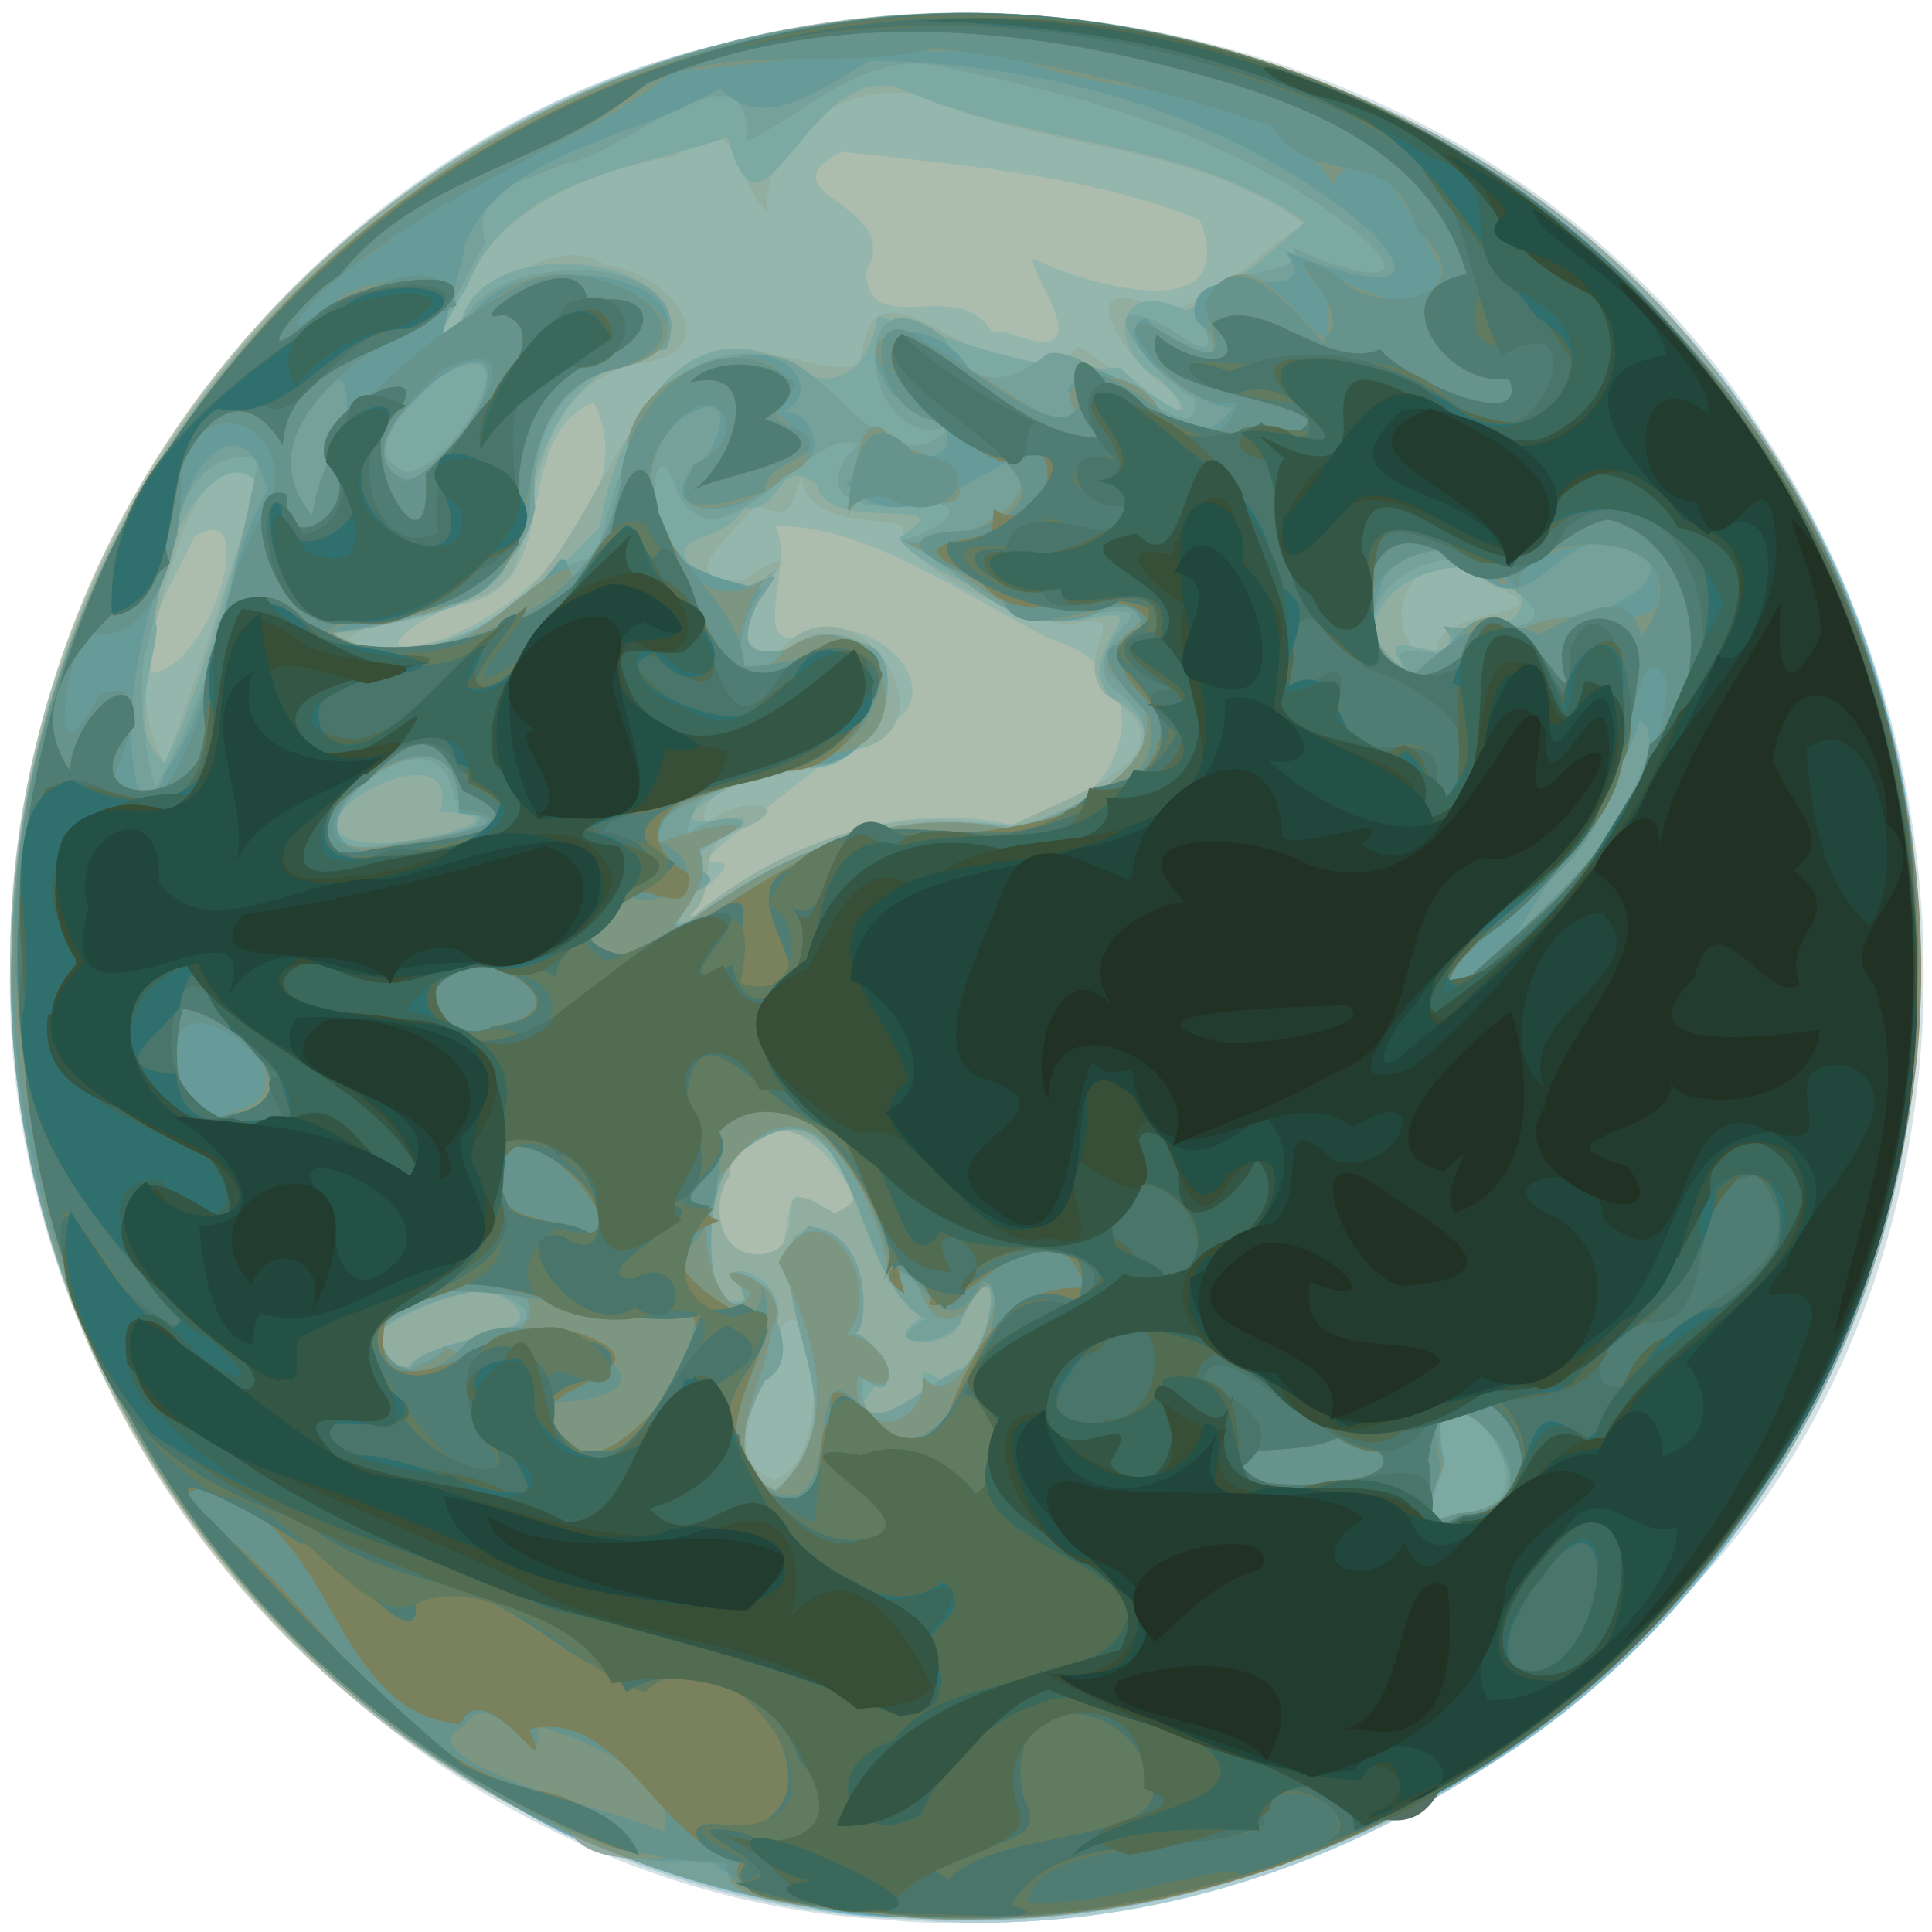 <?xml version="1.0" encoding="UTF-8" standalone="no"?>
<!-- Created with Inkscape (http://www.inkscape.org/) -->

<svg
   id="svg2"
   sodipodi:docname="orru-earth2.svg"
   viewBox="0 0 768 768"
   sodipodi:version="0.32"
   version="1.0"
   inkscape:output_extension="org.inkscape.output.svg.inkscape"
   inkscape:version="1.2.2 (732a01da63, 2022-12-09)"
   xmlns:inkscape="http://www.inkscape.org/namespaces/inkscape"
   xmlns:sodipodi="http://sodipodi.sourceforge.net/DTD/sodipodi-0.dtd"
   xmlns="http://www.w3.org/2000/svg"
   xmlns:svg="http://www.w3.org/2000/svg"
   xmlns:rdf="http://www.w3.org/1999/02/22-rdf-syntax-ns#"
   xmlns:cc="http://creativecommons.org/ns#"
   xmlns:dc="http://purl.org/dc/elements/1.1/">
  <defs
     id="defs209" />
  <sodipodi:namedview
     id="base"
     bordercolor="#666666"
     inkscape:pageshadow="2"
     inkscape:window-y="316"
     pagecolor="#ffffff"
     inkscape:window-height="1229"
     inkscape:zoom="0.93303299"
     inkscape:window-x="2023"
     showgrid="false"
     borderopacity="1.0"
     inkscape:current-layer="layer1"
     inkscape:cx="434.06825"
     inkscape:cy="341.35985"
     inkscape:window-width="1649"
     inkscape:pageopacity="0.0"
     inkscape:document-units="px"
     inkscape:showpageshadow="2"
     inkscape:pagecheckerboard="0"
     inkscape:deskcolor="#d1d1d1"
     inkscape:window-maximized="0" />
  <g
     id="layer1"
     inkscape:label="Livello 1"
     inkscape:groupmode="layer"
     transform="translate(2024.8 176.25)">
    <g
       id="g3697">
      <path
         id="path3739"
         style="fill:#d4e2e6"
         d="m -1675.3,586.67 c -190.827,-11.852 -350.918,-191.637 -345.498,-381.882 -0.208,-165.359 119.113,-325.211 281.649,-363.289 153.049,-41.07 332.374,19.677 416.749,156.817 90.465,137.594 84.614,338.002 -32.005,459.06 -79.922,88.446 -201.201,141.173 -320.894,129.294 z" />
      <path
         id="path3737"
         style="fill:#b2d8e4"
         d="m -1664.3,586.66 c -194.687,-7.123 -362.963,-189.298 -355.868,-383.787 0.941,-169.487 127.553,-332.416 295.944,-364.538 153.282,-34.489 327.353,32.921 407.203,170.615 81.236,130.999 73.45,312.083 -24.804,432.223 -75.294,96.688 -199.233,156.743 -322.475,145.488 z m -55.2,-259.39 c 13.55,-8.653 1.466,-44.144 21.782,-18.973 36.729,24.003 -8.556,-68.203 -36.691,-22.596 -11.188,13.599 -4.542,40.323 14.909,41.569 z m -29.3,-139.53 c 34.434,-27.806 79.935,-46.138 124.486,-36.43 44.023,0.524 67.402,-58.458 17.159,-73.501 -33.947,-17.072 -72.921,-45.5 -109.199,-44.925 7.789,17.802 -13.319,54.043 14.69,41.895 28.898,-7.984 60.965,30.478 20.441,40.911 -16.344,10.753 -76.181,58.025 -61.972,50.8 21.811,-2.573 -19.221,19.325 -5.604,21.25 z m -216,-96.495 c 24.761,-2.192 43.939,-71.777 17.237,-54.018 -7.857,17.057 -20.419,34.157 -17.237,54.018 z m 110.5,-11.708 c 37.155,-10.327 85.6,-58.402 65.362,-95.956 -33.718,14.635 -11.13,71.112 -49.92,79.854 -10.469,0.347 -45.916,22.613 -15.442,16.102 z m 228.5,-124.03 c 43.085,16.971 8.363,-24.866 11.791,-28.839 20.819,10.188 83.336,28.586 66.123,-15.593 -44.468,-17.979 -96.191,-21.773 -142.136,-27.015 -33.497,17.139 25.773,20.432 9.398,47.877 1.582,27.706 36.982,0.929 50.177,23.993 z" />
      <path
         id="path3735"
         style="fill:#aecdd3"
         d="m -1664.3,586.66 c -194.687,-7.123 -362.963,-189.298 -355.868,-383.787 0.941,-169.487 127.553,-332.416 295.944,-364.538 153.282,-34.489 327.353,32.921 407.203,170.615 81.236,130.999 73.45,312.083 -24.804,432.223 -75.294,96.688 -199.233,156.743 -322.475,145.488 z m -53,-174.49 c 25.671,-8.446 15.201,-80.79 2.757,-60.059 -0.75,18.556 -28.378,48.062 -2.757,60.059 z m -3.2,-90.07 c 19.863,-3.85 -2.531,-35.486 27.185,-16.134 33.576,-11.429 -37.647,-59.114 -41.724,-14.495 -7.933,11.896 -3.419,33.701 14.539,30.629 z m -28.3,-134.36 c 34.625,-28.411 80.073,-45.917 124.467,-34.921 22.152,-12.123 80.075,-28.688 38.596,-53.298 -13.676,-16.907 15.369,-34.045 -15.354,-27.317 -22.338,-4.34 -63.681,-22.436 -64.922,-38.078 2.985,-5.918 -38.285,1.709 -39.883,-20.508 -4.441,6.132 -1.52,19.064 -18.414,10.803 -7.871,10.93 -36.035,31.353 -5.335,30.068 42.779,-27.453 -22.86,27.23 13.729,29.058 31.087,-38.144 77.426,37.047 24.838,38.731 -13.754,10.112 -58.36,10.105 -53.429,28.939 16.798,-13.721 39.865,-6.18 10.277,3.676 -15.913,7.006 -3.128,25.828 -18.595,34.033 z m -210.6,-60.56 c 14.633,-36.942 25.324,-75.947 38.253,-113.118 -26.428,-19.561 -38.125,46.562 -44.552,67.364 -2.601,15.378 -1.576,31.963 6.299,45.754 z m 507.6,-39.96 c -13.021,-25.321 59.366,-15.28 18.246,-31.671 -24.619,-28.646 -52.328,22.587 -18.246,31.671 z m -401.3,-7.86 c 53.351,-9.374 62.038,-71.683 94.683,-104.015 21.87,-28.125 57.758,0.798 75.802,-7.157 4.011,-55.809 57.335,26.073 86.374,-6.66 9.685,4.412 51.404,40.257 37.298,17.308 -18.497,-9.377 -43.98,-51.537 -3.575,-31.265 21.046,-1.785 48.245,-33.702 57.022,-34.035 -44.009,-33.582 -103.168,-29.206 -152.196,-51.417 -28.91,-7.574 -64.041,14.02 -62.109,45.872 -13.864,-12.531 -11.552,-46.341 -36.667,-22.071 -44.605,7.2 -81.677,28.696 -95.131,74.248 5.413,-1.623 39.57,-48.671 67.727,-31.016 26.79,3.437 50.466,35.036 11.063,39.387 -41.169,11.617 -36.659,54.664 -48.7,83.429 -14.092,18.615 -63.236,16.139 -65.116,27.44 10.95,2.952 22.52,2.112 33.526,-0.048 z" />
      <path
         id="path3733"
         style="fill:#92c6d6"
         d="m -1668.3,585.63 c -192.645,-9.636 -358.288,-189.363 -351.949,-382.254 1.54,-182.439 151.266,-353.681 334.366,-371.425 178.457,-24.109 365.702,97.133 410.565,272.824 45.596,159.981 -25.247,347.981 -172.46,429.372 -66.221,38.505 -144.061,56.982 -220.522,51.483 z m -48.4,-169.5 c 33.47,-28.906 2.217,-72.871 7.377,-101.069 34.086,-14.555 19.221,51.358 28.12,42.94 24.809,11.337 -23.296,30.078 12.562,30.43 20.892,-4.884 0.581,-28.029 19.391,-15.077 20.021,-5.811 25.726,-65.057 6.473,-24.159 -4.082,12.308 -35.834,9.766 -14.807,-2.327 -31.24,-14.649 -24.548,-104.221 -74.643,-64.94 -16.307,12.7 -14.17,75.277 6.987,55.577 -25.148,-14.206 16.687,-11.351 8.979,14.523 -2.301,20.675 -27.239,49.245 -0.439,64.102 z M -1863,368.07 c 7.505,-15.25 69.744,-12.353 34.037,-30.849 -15.248,-3.579 -78.261,25.279 -34.037,30.849 z m 113.5,-178.83 c 36.675,-27.642 81.23,-44.207 126.998,-36.939 23.34,-4.152 78.287,-31.161 39.05,-51.501 -16.652,-19.224 24.878,-39.214 -11.998,-30.318 -23.01,-2.889 -70.407,-24.255 -71.745,-33.223 28.666,-17.857 -29.412,-0.241 -32.806,-20.838 -16.59,-12.379 -12.922,11.397 -29.209,9.323 -8.84,16.53 -36.932,7.645 -15.641,29.557 17.382,17.243 41.421,-23.394 21.476,5.018 -14.678,21.722 4.49,34.773 21.189,16.005 43.816,-7.808 31.723,61.641 -8.893,51.957 -15.245,0.36 -63.208,28.967 -22.522,20.504 17.799,-0.959 -25.215,12.746 -18.407,29.038 -1.339,2.379 -7.677,22.52 2.509,11.417 z M -1868,158.8 c 12.66,-1.348 53.686,-10.204 18.295,-12.465 9.758,-37.684 -74.358,9.354 -26.673,12.594 2.792,-0.025 5.585,-0.088 8.378,-0.129 z m -91.4,-31.62 c 17.363,-35.006 24.387,-74.36 37.875,-110.711 -18.019,-21.724 -46.801,35.496 -40.874,56.944 -1.641,17.125 -12.243,40.122 2.998,53.767 z m 492.6,-37.882 c -15.027,-22.724 25.238,6.913 16.993,-16.669 26.125,9.155 45.568,-15.945 12.315,-22.381 -22.131,-6.036 -59.312,19.149 -29.308,39.049 z m -390.3,-8.47 c 28.004,-4.548 55.625,-31.464 70.847,-47.894 4.873,-34.611 32.206,-88.845 74.339,-64.669 23.825,16.68 34.391,-5.606 35.884,-18.879 32.431,9.278 63.748,23.659 96.489,20.432 9.947,11.021 40.114,29.79 15.989,4.882 -21.07,-11.306 -19.182,-41.741 9.907,-27.575 14.37,-4.499 52.897,-39.454 47.568,-35.245 -47.516,-33.528 -109.112,-29.673 -160.909,-53.004 -37.198,-11.789 -54.702,72.89 -68.55,19.353 -35.88,12.704 -86.432,16.247 -103.321,58.799 -5.252,8.637 -22.706,39.553 -2.821,15.619 8.618,-41.042 105.164,-24.37 77.88,11.015 -45.321,8.303 -48.119,54.291 -60.552,86.852 -14.309,23.025 -77.722,23.285 -71.044,26.674 12.067,4.709 25.564,6.677 38.295,3.64 z" />
      <path
         id="path3731"
         style="fill:#88bac9"
         d="m -1668.3,585.63 c -192.645,-9.636 -358.288,-189.363 -351.949,-382.254 1.54,-182.439 151.266,-353.681 334.366,-371.425 178.457,-24.109 365.702,97.133 410.565,272.824 45.596,159.981 -25.247,347.981 -172.46,429.372 -66.221,38.505 -144.061,56.982 -220.522,51.483 z m 220.4,-160.01 c 55.412,1.689 -13.001,-77.532 -3.27,-24.101 2.697,5.89 -14.247,33.847 3.27,24.101 z m -268.8,-9.49 c 40.985,-25.648 -12.705,-82.563 13.146,-104.895 27.83,2.315 23.264,44.395 18.429,42.418 10.181,1.6 21.486,31.716 3.401,18.068 -3.478,32.192 28.222,-1.493 39.301,-3.903 14.087,-10.979 17.054,-53.647 -0.338,-19.607 -3.539,11.682 -36.47,11.498 -14.171,-0.057 -30.569,-15.432 -26.151,-106.172 -75.359,-64.725 -14.377,13.865 -13.049,68.755 4.534,58.914 -14.08,-32.637 31.083,16.923 7.08,30.194 -7.457,13.715 -17.184,36.172 3.979,43.593 z m -145.4,-48.69 c 8.803,-14.636 72.822,-12.682 34.508,-30.291 -16.115,-3.468 -78.299,22.19 -34.508,30.291 z m 112.6,-178.2 c 36.416,-26.766 81.554,-46.911 126.917,-35.41 25.364,-7.636 76.161,-32.275 40.046,-56.227 -16.413,-20.363 30.35,-34.711 -9.841,-29.72 -30.818,11.754 -48.578,-17.963 -74.283,-29.129 13.588,-3.061 32.556,-16.165 5.482,-15.371 -20.692,4.792 -43.139,-2.689 -22.525,-22.968 -19.712,-8.403 -53.838,53.226 -71.838,19.242 -10.385,-35.633 -17.173,29.924 10.331,31.452 13.66,19.322 40.52,-13.887 21.677,12.155 -23.408,48.892 61.973,-17.444 50.547,41.601 -9.039,36.428 -75.027,12.281 -78.591,50.413 16.492,-12.398 36.476,-2.772 7.403,0.718 -20.34,16.601 16.806,12.312 -5.833,23.196 -3.857,3.72 -15.251,17.184 0.51,10.048 z M -1868,158.9 c 17.331,-3.089 50.618,-6.128 23.837,-17.279 -6.534,-48.932 -84.781,30.238 -23.837,17.279 z m -95,-22.11 c 23.709,-38.888 31.487,-87.792 41.186,-130.557 -37.243,-7.778 -36.477,52.594 -45.758,78.615 -1.906,17.383 -0.449,35.177 4.572,51.942 z m 498.2,-46.407 c -16.584,-18.488 33.758,5.102 13.56,-17.693 15.364,2.129 56.191,2.846 25.126,-16.449 -22.072,-28.699 -79.166,11.058 -38.687,34.142 z m -392.3,-9.555 c 27.496,-0.503 46.74,-33.827 69.112,-35.398 9.606,-36.748 22.467,-90.387 72.58,-79.756 23.61,5.795 43.78,53.664 68.931,27.159 -35.586,14.401 -44.493,-66.923 -3.346,-35.163 11.17,20.684 24.838,19.973 41.567,6.614 18.267,-4.088 62.252,44.486 58.189,17.728 -14.534,-6.696 -46.872,-46.647 -10.538,-28.064 16.567,11.696 21.115,10.714 10.457,-7.39 6.588,-19.431 44.044,-10.473 39.776,-24.286 14.986,8.05 55.479,20.036 24.848,-6.188 -46.769,-37.872 -106.693,-53.748 -164.299,-65.666 -31.028,-8.252 -57.742,21.103 -78.055,29.247 2.117,-43.978 -50.72,7.177 -72.752,9.259 -20.602,9.213 -35.918,9.026 -31.391,31.696 -7.971,13.444 -34.881,64.185 -6.644,27.528 17.551,-26.769 93.687,-22.119 78.842,14.372 -35.052,5.802 -55.421,28.07 -52.266,63.482 -8.291,38.849 -61.157,47.994 -86.204,50.003 12.693,3.604 28.312,10.276 41.192,4.823 z m -5.3,-69.333 c 19.241,-3.599 51.233,-58.771 12.726,-38.709 -7.803,8.153 -35.74,31.337 -12.726,38.709 z" />
      <path
         id="path3729"
         style="fill:#71b2c8"
         d="m -1668.3,585.63 c -29.456,0.386 -59.808,-8.384 -75.553,-23.589 -40.472,8.876 -74.793,-20.564 -107.891,-39.578 -118.258,-79.574 -186.783,-228.106 -163.732,-369.717 23.12,-159.832 157.063,-298.578 318.721,-318.791 148.497,-22.579 310.23,48.14 383.586,181.568 85.724,143.384 63.328,344.274 -59.575,459.725 -76.932,76.172 -186.983,120.126 -295.556,110.382 z m 221.6,-159.67 c 55.919,0.583 -14.319,-75.527 -4.784,-23.876 4.174,8.714 -19.005,31.055 4.784,23.876 z m -269.8,-9.31 c 28.325,-25.833 14.637,-64.484 1.309,-91.145 16.409,-33.143 43.404,9.657 26.983,28.787 16.66,1.211 25.6,28.993 4.447,16.214 -4.462,24.882 26.07,23.897 26.189,0.907 18.488,21.694 45.409,-71.45 15.535,-25.683 -20.016,12.09 -14.583,-29.292 -29.3,-11.896 -2.415,-32.175 -31.122,-91.199 -64.283,-45.495 -20.004,13.678 -1.234,70.746 9.175,49.245 -26.997,-16.031 21.529,-6.282 7.987,15.348 -1.172,19.809 -24.086,51.335 1.958,63.717 z m -146.7,-47.42 c 8.283,-4.746 16.495,-7.18 14.271,-10.461 21.134,13.565 57.276,-24.666 16.007,-22.75 -16.136,-4.945 -74.811,27.127 -30.278,33.211 z m 439.9,-171.78 c 24.695,-16.006 66.861,-79.534 50.324,-87.34 -10.131,31.896 -36.596,62.092 -50.324,87.34 z m -326.2,-8.21 c 36.518,-27.368 82.369,-46.346 127.858,-35.005 28.197,-8.12 78.594,-36.174 38.157,-62.483 -8.916,-15.403 33.172,-24.316 1.097,-27.696 -33.63,20.853 -53.174,-13.898 -81.702,-24.862 15.728,0.892 62.336,-11.874 39.241,-31.456 -16.508,7.914 -44.891,30.561 -63.573,7.765 20.344,-9.667 1.568,-33.559 19.74,-12.184 32.02,10.148 22.685,-20.545 -0.808,-22.131 -22.904,-30.381 17.118,-34.217 30.757,-9.434 12.867,7.683 57.318,40.977 38.203,6.963 19.049,-28.624 43.934,38.497 65.561,7.333 -14.176,-0.348 -52.042,-28.431 -34.221,-36.104 8.447,12.472 44.701,23.037 19.549,0.911 -5.382,-29.575 53.902,-1.085 35.788,-27.257 15.329,6.55 63.614,23.293 34.161,-7.624 -54.444,-47.326 -128.844,-67.068 -199.546,-68.168 -20.323,12.101 -42.114,28.817 -59.314,11.087 -33.062,20.137 -86.644,24.765 -101.469,62.047 -2.227,17.669 -21.275,62.491 3.979,26.849 16.337,-25.654 94.692,-16.394 73.211,15.103 -36.952,2.651 -51.429,29.545 -51.3,63.742 -9.122,37.193 -50.647,43.936 -79.351,48.581 33.398,19.997 70.697,-1.546 91.505,-29.219 8.043,-0.377 -3.342,23.315 12.188,5.111 15.64,-30.929 12.032,-82.238 58.7,-85.473 18.688,-5.745 37.638,16.01 12.308,24.298 17.953,-11.682 26.786,26.088 3.802,16.628 -3.76,28.277 -61.913,24.038 -28.122,-2.398 22.373,-43.098 -45.522,-0.919 -21.147,23.82 0.175,27.394 50.793,29.457 42.106,30.62 -11.438,12.801 -13.263,49.146 9.251,23.862 46.227,-26.967 53.497,50.11 4.069,45.677 -17.055,3.95 -66.114,20.085 -53.955,30.636 17.007,-6.328 50.445,-12.973 15.804,2.439 6.313,15.041 -7.268,20.999 -10.175,31.512 3.228,2.053 6.37,-0.856 7.644,-3.49 z m -119.2,-29.63 c 9.88,-0.881 58.983,-9.81 26.184,-12.651 3.102,-56.739 -84.487,11.793 -30.94,16.212 l 2.577,-1.223 z m -91.1,-27.69 c 24.237,-32.902 20.896,-79.209 41.416,-113.262 -10.586,-39.096 -35.585,-5.084 -35.854,17.895 -15.075,32.535 -22.818,74.71 -15.732,100.626 3.924,3.17 10.265,-0.225 10.171,-5.259 z m 496.6,-40.698 c 17.693,-5.581 19.716,-32.339 41.812,-16.698 20.809,-1.222 79.993,-20.857 38.586,-36.627 -28.079,1.204 -33.302,35.872 -57.391,10.838 -32.013,-28.498 -51.981,29.72 -27.848,43.567 z m -436.9,-55.463 c 11.974,-19.097 25.074,-93.173 -6.215,-45.776 -5.776,14.889 -4.657,33.425 6.215,45.776 z m 36.7,-21.471 c 22.45,-2.052 53.195,-67.45 12.873,-40.159 -9.977,8.9 -36.929,30.908 -12.873,40.159 z" />
      <path
         id="path3727"
         style="fill:#92aba5"
         d="m -1668.3,585.63 c -19.366,-2.648 -69.546,-4.66 -66.837,-17.172 4.382,-15.546 -47.343,4.656 -62.642,-15.484 -109.736,-51.524 -195.782,-155.463 -214.005,-276.785 -31.504,-142.538 36.704,-297.905 156.05,-379.391 157.745,-114.008 402.351,-77.612 517.487,80.293 99.835,131.19 104.203,329.535 -0.253,459.504 -76.614,99.373 -203.782,160.464 -329.801,149.034 z m 222.8,-160.2 c 57.813,-4.566 -22.391,-75.754 -5.494,-19.176 -2.356,9.39 -15.647,27.574 5.494,19.176 z m -271,-8.78 c 28.325,-25.833 14.637,-64.484 1.309,-91.145 16.409,-33.143 43.404,9.657 26.983,28.787 16.66,1.211 25.6,28.993 4.447,16.214 -4.462,24.882 26.07,23.897 26.189,0.907 18.478,21.732 45.373,-71.419 15.519,-25.667 -20.012,12.048 -14.564,-29.307 -29.284,-11.913 -2.415,-32.175 -31.122,-91.199 -64.283,-45.495 -20.004,13.678 -1.234,70.746 9.175,49.245 -26.997,-16.031 21.529,-6.282 7.987,15.348 -1.172,19.809 -24.086,51.335 1.958,63.717 z m -146.7,-47.42 c 9.891,-3.973 16.755,-7.331 14.271,-10.461 21.134,13.565 57.276,-24.666 16.007,-22.75 -16.136,-4.945 -74.811,27.127 -30.278,33.211 z m -70.5,-103.15 c 45.645,-9.96 -31.427,-66.454 -20.26,-17.504 0.149,10.175 8.03,25.423 20.26,17.504 z m 486.8,-48.33 c 36.606,-33.601 83.742,-69.778 84.681,-124.094 -12.191,-23.563 -13.956,36.796 -23.247,44.601 -8.798,35.614 -51.29,51.051 -65.445,77.691 z m -302.6,-28.51 c 36.566,-26.842 82.033,-46.385 127.772,-35.533 28.84,-7.222 77.162,-36.531 38.45,-61.836 -7.893,-15.247 30.626,-23.196 1.127,-28.356 -36.077,20.433 -53.45,-12.909 -83.21,-24.062 28.749,2.251 73.615,-26.771 25.521,-42.054 -18.26,-2.007 -58.447,-46.529 -21.463,-39.602 20.731,9.986 61.91,40.91 69.686,37.202 -25.773,-25.936 19.743,-29.561 28.801,-5.922 14.014,20.348 52.01,-8.902 18.422,-6.668 -16.453,-0.763 -47.87,-46.506 -13.788,-23.966 29.921,16.037 6.598,-4.605 15.143,-18.555 21.416,-30.135 51.857,49.091 45.644,2.281 -33.801,-40.22 40.189,28.469 45.474,-12.263 -7.997,-12.537 -29.343,-61.098 -42.685,-32.651 -27.406,-44.779 -87.428,-31.395 -128.817,-52.124 -44.724,-3.578 -90.921,2.41 -134.235,7.451 -38.075,30.167 -82.803,40.937 -119.309,72.246 -14.474,6.456 -50.304,45.722 -17.635,21.844 11.307,-16.996 73.346,-15.466 38.244,4.068 -25.412,13.386 -73.038,47.244 -44.38,77.82 6.321,-43.02 45.424,-68.267 78.666,-89.994 29.93,-20.934 99.093,21.507 38.113,32.662 -47.545,11.805 -12.531,78.317 -60.349,92.062 -16.077,10.722 -77.374,5.103 -31.305,18.959 32.417,12.713 56.341,-27.59 77.219,-32.665 5.861,22.739 23.808,-30.941 23.193,-45.45 -1.876,-32.29 59.839,-54.703 64.917,-23.101 -24.396,4.818 27.224,19.398 -2.568,31.99 -14.491,15.334 -57.428,20.69 -31.009,-7.376 26.882,-23.545 -9.922,-34.086 -18.522,-5.965 -13.348,26.466 15.558,79.415 45.372,51.015 -15.766,9.939 -23.082,60.918 4.129,31.76 35.51,-26.807 61.558,39.747 14.361,41.454 -19.345,7.784 -74.791,20.912 -65.023,34.977 16.317,-6.156 51.685,-13.106 16.453,2.212 3.974,13.914 -3.494,21.349 -9.777,30.726 2.813,2.307 6.007,-0.224 7.367,-2.584 z m 61.7,-160.9 c 2.977,-14.707 4.292,-51.595 19.826,-26.823 21.988,1.116 39.7,29.797 5.827,20.354 -8.796,-2.869 -20.914,-3.395 -25.653,6.468 z m -181,131.32 c 11.43,-2.081 61.176,-8.379 26.816,-14.216 1.09,-56.485 -87.246,19.285 -33.378,15.085 z m -95.4,-16.65 c 29.264,-33.54 21.393,-84.174 47.303,-119.874 9.883,-36.85 -37.603,-44.052 -35.863,-4.341 -0.911,27.859 -12.953,63.309 -37.814,56.265 -9.15,14.982 -15.186,63.693 5.218,25.206 28.883,-12.593 0,43.323 4.926,36.583 4.584,4.027 10.877,3.9 16.23,6.161 z m 502,-51.679 c 15.786,-0.624 22.48,-37.189 38.923,-14.651 21.427,-19.59 69.623,10.267 55.34,-29.228 -12.907,-22.711 -79.722,11.075 -57.072,8.507 -24.691,-29.276 -76.199,-7.319 -49.175,30.717 l 5.288,3.735 z m -401,-76.058 c 18.541,-6.809 57.867,-64.461 14.655,-44.876 -10.206,9.959 -37.638,33.405 -14.655,44.876 z" />
      <path
         id="path3725"
         style="fill:#70a7b4"
         d="m -1677.7,584.09 c -21.795,-1.707 -60.161,-6.547 -58.357,-19.862 -71.664,-0.635 -130.405,-48.917 -178.711,-96.933 -57.891,-59.615 -93.877,-139.17 -99.851,-222.098 -14.754,-81.871 10.232,-166.518 53.156,-236.176 73.397,-118.533 214.363,-192.603 354.029,-178.392 150.448,12.428 287.278,122.614 329.206,268.037 39.081,124.434 7.768,268.175 -82.555,362.937 -79.17,86.513 -199.392,136.977 -316.917,122.487 z m -83.4,-32.34 c 8.099,-26.579 -54.123,-43.453 -50.232,-41.664 4.06,25.086 -17.324,-19.401 -28.751,-0.45 -23.244,10.661 35.492,28.078 49.159,32.264 10.022,3.025 20.083,5.987 29.824,9.849 z m 315.6,-126.32 c 57.47,-4.527 -21.573,-75.925 -6.489,-18.704 -1.076,8.571 -14.308,27.505 6.489,18.704 z m -270.1,-7.8 c 29.712,9.44 5.895,-73.477 38.981,-26.935 28.577,25.856 59.264,-56.944 42.324,-57.467 -15.264,28.669 -24.374,-6.066 -35.327,-4.738 -5.593,-20.77 -25.03,-79.857 -68.168,-61.788 -1.716,10.67 2.306,44.585 -17.281,56.285 -1.25,15.431 33.651,38.21 33.063,11.937 13.058,28.126 -35.71,65.032 6.408,82.706 z m -70.8,-17.04 c 21.827,-4.738 39.522,-45.107 37.481,-53.953 -35.517,0.744 -71.274,-11.483 -105.544,-9.411 -37.648,12.198 -9.923,49.472 14.457,20.888 21.163,-22.455 97.777,17.78 42.053,22.642 -27.502,0.521 -3.336,26.095 11.553,19.833 z m -147.3,-134.51 c 50.244,-0.858 -29.805,-67.777 -20.352,-15.923 -0.603,10.197 9.853,22.672 20.352,15.923 z m 485.9,-47.33 c 36.24,-34.253 84.588,-69.799 85.555,-124.471 -12.472,-23.53 -14.302,36.479 -23.499,44.872 -9.031,35.25 -51.169,50.504 -65.152,76.995 z m -336.5,-14.09 c 45.958,-8.939 80.415,-55.856 128.445,-50.455 29.4,3.038 98.927,-9.951 87.707,-46.347 -8.021,-8.03 -30.475,-31.788 -3.744,-28.234 8.383,-38.02 -53.175,13.725 -55.174,-23.144 -18.69,-3.878 -53.734,-21.153 -12.86,-21.8 45.466,-12.275 7.838,-36.065 -15.668,-44.378 -23.454,-5.967 -27.4,-53.157 1.29,-28.623 19.497,9.303 63.303,50.674 59.037,10.776 21.419,-4.975 52.435,47.493 62.206,10.626 -21.209,9.079 -62.94,-48.886 -25.122,-24.64 22.032,12.099 17.345,2.991 12.367,-12.966 13.733,-37.925 54.121,28.109 47.116,12.716 16.598,-10.957 -28.604,-42.91 4.654,-25.524 16.532,19.656 62.983,8.328 32.425,-17.43 -8.983,-36.079 -41.547,-14.832 -57.226,-41.24 -43.248,-14.487 -88.97,-25.781 -134.073,-31.155 -44.706,11.476 -96.068,-8.351 -132.299,27.506 -38.488,22.453 -77.642,38.579 -111.669,69.705 -38.004,41.888 44.471,-34.954 53.508,5.189 -29.6,11.522 -87.288,47.746 -57.358,83.314 7.243,-44.225 47.87,-72.018 83.927,-92.006 30.431,-14.98 87.485,21.93 32.438,35.054 -47.162,16.342 -13.509,87.046 -67.206,93.615 -18.428,4.476 -69.366,6.364 -25.067,16.771 41.036,2.644 95.445,-23.284 98.708,-68.68 2.925,-32.097 41.101,-64.909 69.385,-36.705 -6.145,13.506 -16.319,11.117 3.875,19.217 8.678,11.457 -16.392,9.923 -16.053,23.376 -11.447,2.833 -42.401,15.193 -28.229,-10.858 23.978,-9.249 10.394,-35.881 -7.019,-16.819 -34.704,39.733 26.043,64.057 27.05,97.161 20.617,0.749 71.48,-21.691 48.572,20.939 -15.845,29.683 -83.775,20.289 -82.658,48.536 26.85,12.207 -1.395,30.852 -14.643,20.076 -5.984,4.533 -29.818,30.723 -6.641,26.426 z m 96.5,-178.09 c 1.936,-20.963 7.774,-43.217 26.28,-22.594 34.493,3.328 12.641,31.852 -10.821,17.407 -5.681,-1.232 -11.701,0.906 -15.459,5.187 z m -180,133.03 c 12.128,-1.116 60.598,-9.787 25.549,-14.307 1.043,-55.775 -87.046,16.973 -31.848,16.902 z m -96.4,-16.6 c 29.264,-33.54 21.393,-84.174 47.303,-119.874 9.883,-36.85 -37.603,-44.052 -35.863,-4.341 -0.911,27.859 -12.953,63.309 -37.814,56.265 -9.15,14.982 -15.186,63.693 5.218,25.206 28.883,-12.593 0,43.323 4.926,36.583 4.584,4.027 10.877,3.9 16.23,6.161 z m 502,-51.679 c 15.237,-14.306 29.882,-24.84 48.937,-15.57 12.176,-5.458 36.754,-21.912 40.957,1.196 32.34,-45.311 -50.406,-45.238 -49.017,-19.067 -27.436,-37.505 -86.799,1.159 -46.427,32.867 z m -401,-76.058 c 18.543,-6.808 57.867,-64.464 14.653,-44.877 -10.206,9.96 -37.636,33.406 -14.653,44.877 z" />
      <path
         id="path3723"
         style="fill:#8b8e71"
         d="m -1677.7,584.09 c -19.88,-2.7 -61.822,-4.602 -52.883,-20.066 -32.851,-8.358 -47.644,-61.523 -83.861,-52.866 12.025,28.304 -17.085,-24.23 -27.526,-1.969 -45.459,-4.661 -48.735,-61.976 -82.068,-84.425 -13.815,-14.138 -41.738,-11.981 -14.844,6.758 43.689,33.232 69.944,91.443 127.563,104.161 20.057,0.376 61.359,37.194 20.158,18.282 -119.853,-50.754 -210.172,-168.659 -222.589,-298.991 -22.65,-146.889 54.631,-301.241 183.931,-373.62 119.316,-70.841 277.853,-69.254 393.691,8.251 130.886,83.212 202.945,251.095 164.969,402.685 -34.012,150.251 -166.466,272.157 -319.8,290.786 -28.736,3.776 -57.925,4.153 -86.741,1.015 z m 232.5,-157.4 c 59.321,-5.62 -2.545,-86.542 -11.882,-22.795 2.677,8.987 -4.871,33.846 11.882,22.795 z m -270.6,-7.94 c 22.65,8.648 13.363,-27.668 21.394,-30.174 -4.309,-37.725 31.577,32.63 45.306,0.582 9.858,-27.075 24.304,-55.908 55.805,-53.346 -14.088,-42.337 -48.767,12.269 -62.344,6.424 12.91,-24.302 -31.41,-18.234 -9.684,-4.255 -7.238,-31.793 -39.076,-98.042 -75.573,-66.814 12.371,20.957 -28.222,23.963 1.823,37.89 -40.379,15.323 10.818,37.845 19.811,43.26 -6.87,19.585 -27.224,52.648 3.462,66.434 z m 184,-8.01 c 17.432,7.583 87.064,1.379 42.23,-17.091 -15.765,9.294 -34.505,3.602 -46.721,10.444 -2.87,3.967 -1.623,16.442 4.491,6.648 z m -254.8,-9.99 c 22.831,-6.953 65.211,-68.827 15.742,-55.34 -33.618,3.672 -74.59,-29.786 -100.611,2.925 -9.885,48.046 53.606,-4.021 77.324,5.554 46.836,16.696 -42.169,22.825 -6.373,44.483 4.195,3.102 9.203,2 13.918,2.379 z m 2.1,-79.71 c 5.349,-26.809 -54.051,-68.871 -41.134,-20.653 10.635,12.6 32.355,5.449 41.134,20.653 z m -149.8,-53.75 c 38.948,-7.423 1.299,-39.843 -17.77,-42.566 -4.192,13.128 -5.486,49.845 17.77,42.566 z m 105.4,-35.53 c 56.785,-9.132 -47.496,-52.474 -21.659,-4.146 5.215,5.934 14.661,8.741 21.659,4.146 z m 376.1,-7.57 c 30.334,-32.277 75.748,-56.944 83.78,-104.368 27.374,-22.97 19.72,-80.891 -16.622,-89.583 -25.485,5.24 -38.913,41.473 -66.944,12.622 -44.831,-21.766 -32.344,76.317 8.666,41.807 13.274,-40.469 36.302,11.156 42.035,10.756 -12.489,-33.387 35.72,-35.007 27.907,-0.826 -4.875,46.161 -34.704,90.338 -76.878,111.17 -5.384,4.049 -8.548,13.768 -1.943,18.421 z m -331.5,-19.53 c 46.207,-8.526 80.948,-57.562 129.308,-49.246 29.688,0.361 99.568,-11.678 90.855,-48.147 -13.342,-14.335 -26.329,-26.969 -4.016,-35.704 -9.103,-20.921 -49.782,7.746 -67.347,-17.348 -26.25,-13.386 -19.975,-12.61 4.79,-18.483 2.569,-17.844 -3.019,-4.83 13.726,-7.098 16.077,-13.055 7.807,-37.955 -8.908,-21.138 -17.63,-5.759 -60.867,-41.242 -38.537,-50.291 26.455,12.226 46.647,40.323 77.765,40.617 -13.693,-7.951 -16.547,-46.982 1.969,-21.307 18.79,15.563 75.596,29.831 80.226,14.127 -15.743,-11.255 -68.069,-11.459 -60.47,-33.894 13.441,12.734 40.41,14.43 21.869,-4.332 19.151,-13.568 45.047,19.326 66.897,10.256 11.429,13.279 60.282,33.652 51.144,11.607 -24.59,4.074 -51.882,-34.704 -16.804,-41.615 -15.84,-55.901 -79.447,-72.997 -129.188,-85.164 -64.59,-15.001 -135.034,-17.507 -196.917,9.474 -36.599,32.039 -90.958,36.172 -121.892,76.335 -16.736,10.213 -39.236,41.602 -9.585,16.139 14.965,-15.566 83.385,-24.515 42.513,3.992 -20.497,12.255 -53.788,17.928 -55.48,47.284 -24.995,-41.919 -54.864,25.376 -44.785,46.896 -23.652,19.499 -62.382,50.663 -39.649,82.668 -0.656,-17.959 26.41,-47.202 25.56,-17.89 -31.377,34.255 31.516,34.061 27.947,-0.443 -4.431,-29.42 16.204,-74.439 44.029,-36.25 37.082,14.603 99.816,-1.516 117.145,-38.42 3.168,-19.478 13.378,-43.944 18.638,-9.523 14.982,26.056 23.591,88.483 62.833,55.416 47.753,-18.78 18.3,53.479 -15.102,46.576 -23.558,2.694 -69.653,19.054 -35.391,41.443 2.219,26.191 -29.987,-11.742 -38.672,18.07 -7.12,5.506 -7.184,19.34 5.531,15.395 z m -105,-132.86 c -30.884,0.547 -41.516,-59.834 -21.372,-51.473 -2.653,29.203 35.152,2.831 14.854,-14.574 -4.809,-22.274 54.311,-43.955 23.756,-12.616 -7.734,19.383 19.345,61.335 16.5,19.036 13.722,-15.243 56.076,-55.031 30.661,-63.386 -19.48,6.31 30.386,-31.078 33.727,-5.285 31.138,-5.371 26.748,16.813 2.943,23.536 -31.605,14.073 -31.961,46.655 -30.143,72.589 -15.3,22.649 -44.826,31.553 -70.925,32.173 z m 138.8,-52.555 c 16.182,-8.772 31.321,-51.237 0.15,-43.476 12.734,-15.311 60.055,-3.655 29.492,14.477 C -1679.132,5.37 -1740.115,11.849 -1750.5,19.245 Z m -131.6,143.34 c 15.027,-4.553 83.587,-5.201 41.167,-24.54 -10.269,-26.161 -20.861,-21.809 -38.116,-3.533 -12.648,7.437 -34.213,29.556 -3.051,28.073 z" />
      <path
         id="path3721"
         style="fill:#518891"
         d="m -1677.3,584.05 c -20.128,-1.644 -63.455,-6.294 -51.015,-19.4 -22.976,-4.251 -28.985,-21.859 -1.015,-13.704 43.726,-10.886 -1.882,-79.733 -36.786,-57.391 -32.842,-1.793 -62.483,-50.195 -93.451,-32.565 2.277,24.877 -32.677,-22.294 -46.227,-23.958 -16.171,-11.159 -67.347,-38.997 -32.342,-6.405 30.734,32.921 62.223,66.164 97.089,94.36 21.875,12.922 60.268,11.416 70.426,36.279 -133.124,-45.134 -232.794,-173.352 -244.404,-313.437 -9.234,-69.035 4.584,-140.824 33.55,-203.744 72.269,-151.264 251.926,-244.156 416.836,-206.872 152.873,31.18 281.655,163.194 298.902,319.861 19.706,146.898 -52.177,304.486 -183.524,376.69 -68.397,39.65 -149.212,58.407 -228.039,50.285 z m 232.1,-157.36 c 59.321,-5.62 -2.545,-86.542 -11.882,-22.795 2.677,8.987 -4.871,33.846 11.882,22.795 z m -270.6,-8.03 c 31.147,8.863 7.566,-67.591 39.92,-28.856 38.134,31.448 34.342,-70.832 79.575,-48.62 12.321,-39.355 -45.942,-11.728 -53.026,3.262 -8.586,-15.635 -23.672,-24.714 -19.472,-10.655 -3.942,-34.713 -34.48,-88.775 -75.887,-65.143 25.019,16.558 -23.657,32.748 2.221,34.31 -11.634,15.474 -19.445,50.446 12.693,39.237 29.192,11.466 -18.786,34.248 -0.815,52.606 0.01,9.735 1.739,24.022 14.792,23.858 z m 184,-7.92 c 17.432,7.583 87.064,1.379 42.23,-17.091 -15.765,9.294 -34.505,3.602 -46.721,10.444 -2.87,3.967 -1.623,16.442 4.491,6.648 z m -254.1,-10.2 c 20.994,4.617 48.443,-75.119 38.393,-53.683 -38.087,7.58 -75.395,-21.33 -111.306,-9.661 -31.898,13.178 -10.551,47.771 16.852,26.57 15.154,-14.258 76.55,-11.798 56.386,7.82 -32.169,2.755 -30.675,31.148 -0.325,28.954 z m 1.4,-79.5 c 8.757,-31.23 -61.493,-66.299 -37.724,-16.965 11.193,8.816 30.845,1.727 37.724,16.965 z m -149.8,-53.75 c 38.948,-7.423 1.299,-39.843 -17.77,-42.566 -4.192,13.128 -5.486,49.845 17.77,42.566 z m 105.4,-35.53 c 57.721,-7.521 -45.31,-54.028 -21.337,-3.885 5.48,5.231 14.374,7.787 21.337,3.885 z m 376.1,-7.57 c 30.334,-32.277 75.748,-56.944 83.78,-104.368 27.374,-22.97 19.72,-80.891 -16.622,-89.583 -25.485,5.24 -38.913,41.473 -66.944,12.622 -44.831,-21.765 -32.344,76.317 8.666,41.807 13.274,-40.469 36.302,11.156 42.035,10.756 -12.489,-33.387 35.72,-35.007 27.907,-0.826 -4.875,46.161 -34.704,90.338 -76.878,111.17 -5.384,4.049 -8.548,13.768 -1.943,18.421 z m -271.2,-6.01 c 36.849,1.862 -16.61,-40.002 15.758,-49.957 31.923,-34.513 90.955,7.487 118.151,-31.451 34.105,-4.616 33.846,-26.868 11.429,-47.85 -11.838,-13.064 32.054,-21.348 -0.949,-26.408 -18.249,14.4 -77.638,-11.878 -67.864,-23.603 18.37,4.203 61.039,-37.615 30.446,-33.91 -17.731,10.088 -70.712,-39.304 -47.4,-47.796 26.455,12.226 46.647,40.323 77.765,40.617 -13.693,-7.951 -16.547,-46.982 1.969,-21.307 18.79,15.563 75.596,29.831 80.226,14.127 -15.743,-11.255 -68.069,-11.459 -60.47,-33.894 13.443,12.734 40.413,14.431 21.864,-4.337 19.132,-13.606 44.981,19.407 66.876,10.206 11.486,13.186 60.194,33.631 51.223,11.681 -24.589,4.07 -51.968,-34.692 -16.857,-41.633 -15.84,-55.901 -79.447,-72.997 -129.188,-85.164 -64.59,-15.001 -135.034,-17.506 -196.917,9.474 -36.599,32.039 -90.958,36.172 -121.892,76.335 -16.736,10.213 -39.236,41.602 -9.585,16.139 14.965,-15.566 83.385,-24.515 42.513,3.992 -20.497,12.255 -53.788,17.928 -55.48,47.284 -24.995,-41.919 -54.864,25.376 -44.785,46.896 -23.652,19.499 -62.382,50.663 -39.649,82.668 -0.656,-17.959 26.41,-47.202 25.56,-17.89 -31.377,34.207 31.454,34.093 27.971,-0.363 -4.392,-29.295 15.838,-74.358 43.806,-36.365 37.188,14.558 100.143,-1.35 117.374,-38.534 2.779,-19.744 14.038,-43.704 19.177,-9.26 12.45,26.435 23.228,85.909 61.455,54.236 53.014,-14.283 15.639,50.956 -16.757,47.857 -20.548,6.428 -73.823,20.243 -38.314,36.672 -6.351,13.64 -59.102,27.78 -18.763,37.366 20.134,3.422 56.521,-48.978 43.218,-1.871 -1.626,6.238 -2.038,18.373 8.092,16.045 z M -1889.3,71.8 c -30.884,0.547 -41.516,-59.834 -21.372,-51.473 -2.653,29.203 35.152,2.831 14.854,-14.574 -4.809,-22.274 54.311,-43.955 23.756,-12.616 -7.734,19.383 19.345,61.335 16.5,19.036 13.722,-15.243 56.076,-55.031 30.661,-63.386 -19.48,6.31 30.386,-31.078 33.727,-5.285 31.138,-5.371 26.748,16.813 2.943,23.536 -31.605,14.073 -31.961,46.655 -30.143,72.589 -15.3,22.649 -44.826,31.553 -70.925,32.173 z m 138.8,-52.555 c 16.182,-8.772 31.321,-51.237 0.15,-43.476 12.734,-15.311 60.055,-3.655 29.492,14.477 C -1679.132,5.37 -1740.115,11.849 -1750.5,19.245 Z m -131.6,143.34 c 15.027,-4.553 83.587,-5.201 41.167,-24.54 -10.269,-26.161 -20.861,-21.809 -38.116,-3.533 -12.648,7.437 -34.213,29.556 -3.051,28.073 z" />
      <path
         id="path3719"
         style="fill:#6a8476"
         d="m -1677.2,584.1 c -10.677,-3.723 -73.142,-3.422 -41.855,-17.475 -12.535,-4.787 -46.201,-19.117 -12.609,-17.392 53.486,-0.482 -4.53,-84.587 -36.677,-52.819 -24.683,-5.855 -54.273,-48.403 -89.603,-35.832 -22.604,13.456 -48.989,-40.977 -79.631,-41.988 -38.367,-22.403 -63.297,-70.62 -62.499,-113.731 15.55,8.942 30.094,53.731 50.391,45.135 -40.109,-38.123 -77.428,-92.266 -64.835,-150.384 -6.446,-26.735 -0.833,-90.183 37.874,-55.619 57.946,11.126 13.098,-96.901 65.732,-77.82 31.235,23.481 67.079,22.76 95.72,-1.729 -1.389,8.926 -34.847,41.775 -6.142,23.664 22.816,-8.862 33.64,-67.936 53.382,-55.349 5.289,12.99 26.689,30.681 26.199,56.186 7.066,57.86 45.9,-47.309 67.748,2.803 -10.194,36.269 -60.789,42.575 -92.514,54.97 -24.291,2.393 -27.149,8.999 -0.62,12.48 33.372,19.909 -51.358,24.639 -16.9,46.624 25.601,-7.634 64.328,-40.994 53.523,8.53 24.61,9.42 25.303,-26.673 11.021,-30.714 21.264,-51.799 86.15,-12.101 119.321,-37.983 19.505,-6.627 56.428,-24.83 31.439,-45.388 39.347,3.828 -38.246,-17.149 -1.597,-23.54 12.326,-30.01 -29.543,-2.106 -37.643,-17.943 -18.94,4.955 -54.716,-21.92 -18.13,-17.504 14.172,-8.992 19.922,-18.268 28.871,-3.458 24.352,0.743 30.383,-21.235 3.153,-19.274 -19.325,-10.894 32.617,-11.956 6.132,-23.933 -12.064,-44.894 39.805,19.736 56.83,-0.573 15.311,-3.358 48.07,10.543 23.654,-10.211 -13.231,1.246 -59.047,-11.779 -40.908,-16.492 37.765,5.486 82.875,-14.596 107.482,24.943 26.191,13.901 55.209,-46.569 16.713,-29.071 -31.875,-4.657 2.264,-32.799 -20.493,-50.732 -17.073,-42.083 -66.557,-50.292 -104.323,-64.965 -60.106,-16.899 -124.108,-16.539 -185.107,-4.676 184.115,-53.802 397.186,63.125 453.246,246.066 54.485,161.023 -14.111,355.124 -161.857,441.376 -13.605,9.501 -51.572,25.944 -55.811,27.954 22.016,-19.489 -30.784,-33.003 -24.92,-7.231 -27.364,7.467 -90.607,5.329 -92.715,28.655 26.009,4.126 74.783,-15.813 85.081,-10.757 -46.9,15.537 -97.097,18.859 -146.123,15.197 z m -24,-155.29 c 4.338,-22.708 0.981,-71.084 28.612,-36.18 39.963,20.013 32.932,-74.274 75.128,-47.722 29.778,-24.389 -35.758,-34.502 -43.317,-8.495 -18.512,25.66 -18.36,-36.403 -33.879,-1.264 17.681,-35.225 -36.589,-90.837 -64.962,-60.837 8.996,13.703 -33.823,30.706 -1.598,29.731 -13.986,14.87 -18.978,37.161 7.796,43.218 41.639,-13.468 -27.351,42.313 6.699,57.687 5.802,10.12 13.307,21.237 25.521,23.862 z m 258.4,-2.99 c 49.819,2.433 10.593,-80.201 -16.293,-35.87 -31.924,40.02 -61.078,-45.117 -92.831,-18.614 13.556,5.103 45.836,24.422 16.038,31.703 13.029,37.181 76.762,-18.733 79.061,26.022 4.355,2.824 12.115,2.296 14.024,-3.242 z m -378.2,-8.97 c -11.521,-23.339 -33.632,-64.32 10.561,-65.086 22.915,-5.172 45.227,34.035 9.93,17.106 -29.203,2.611 17.85,60.332 32.197,20.873 14.662,-13.179 43.404,-53.696 3.321,-43.609 -23.761,8.054 -71.546,-6.373 -39.08,-33.879 18.036,3.843 21.796,2.863 12.328,-18.361 -20.863,-27.204 -40.967,-16.578 -33.296,15.073 6.122,43.425 -74.312,18.749 -44.254,66.081 11.418,17.647 27.234,36.193 48.292,41.801 z m 445.3,-42.68 c 8.469,-32.782 82.21,-42.041 49.79,-83.179 -35.647,1.532 -8.203,70.729 -53.347,56.737 -8.168,7.22 -18.547,33.327 3.557,26.443 z m -535.6,-103.42 c -5.186,-14.308 -10.697,-17.923 -1.895,-19.48 -18.163,-8.158 -37.154,-64.849 -43.489,-15.608 -2.518,23.959 23.419,41.299 45.384,35.088 z m 95.5,-31.25 c 44.213,-35.072 -66.976,-45.368 -28.731,-5.444 9.146,1.878 23.805,-6.518 28.731,5.444 z m 363.2,-14.05 c 36.869,-32.065 74.713,-67.234 91.179,-114.606 31.89,-26.657 3.675,-110.213 -40.812,-77.505 -20.012,46.545 -76.31,-32.158 -80.382,22.98 -5.252,35.993 40.594,52.647 48.866,15.436 24.24,0.606 35.825,56.404 33.657,9.468 17.471,-30.239 29.839,29.981 20.403,44.961 -7.452,44.152 -64.864,56.059 -72.91,99.266 z m -420,-61.58 c 16.469,-3.875 75.444,-8.987 34.101,-28.288 -12.844,-40.7 -58.59,5.165 -59.625,25.275 7.66,4.39 17.063,3.16 25.524,3.013 z m 419.9,-18.19 c 29.168,-26.287 -7.226,-50.408 -29.654,-56.258 -11.359,-20.234 -30.876,-31.764 -30.864,0.521 -3.568,25.895 27.433,-19.335 20.592,13.006 2.479,44.506 41.715,-12.014 39.926,42.73 z m -527.1,-77.185 c -5.547,-55.893 46.254,-92.722 87.106,-120.075 13.123,-17.854 69.668,-13.916 31.628,5.8 -25.117,-0.521 -45.064,32.766 -55.681,31.844 -54.414,-20.979 -25.04,76.377 -63.054,82.431 z m 88,0.242 c -32.994,7.704 -33.595,-76.743 -12.756,-32.528 35.895,-6.143 -4.501,-73.021 41.363,-51.071 -26.578,11.668 -14.431,63.648 12.798,50.201 -7.706,-38.092 34.609,-60.214 50.731,-90.905 31.951,-13.341 29.413,31.235 0.131,24.887 -34.736,7.322 -18.813,51.559 -18.552,65.782 -22.656,14.98 -41.899,47.038 -73.715,33.634 z m 268,-60.684 c -12.585,-14.608 -58.633,-39.329 -42.376,-51.613 11.967,13.568 53.426,37.873 55.685,35.425 -10.206,-2.14 -1.982,18.366 -13.31,16.188 z" />
      <path
         id="path3717"
         style="fill:#477c85"
         d="m -1660.2,584.65 c -23.738,-1.428 -52.721,-3.772 -72.496,-12.423 36.222,-0.955 -37.772,-27.163 2.653,-20.077 29.646,13.653 44.445,-6.475 22.927,-28.685 -9.489,-30.838 -51.64,-40.023 -68.6,-27.065 -25.798,-46.657 -90.084,-34.866 -127.483,-67.525 -38.722,-12.66 -76.081,-33.882 -86.201,-76.472 -11.31,-12.444 -18.943,-70.023 1.689,-32.768 3.086,15.653 54.623,49.685 26.886,19.184 -35.069,-36.364 -65.344,-86.822 -53.693,-139.205 -7.089,-29.191 0.263,-89.985 40.361,-55.433 52.568,2.504 16.888,-72.448 51.962,-82.537 33.896,14.791 71.463,45.619 96.925,8.854 22.494,-14.23 -31.149,37.749 -0.993,24.194 20.903,-15.097 34.845,-59.545 54.274,-60.152 9.275,28.144 6.594,-7.862 18.434,15.577 11.67,17.784 14.241,81.328 39.729,41.279 17.444,-21.557 56.721,-4.799 28.276,19.389 -21.031,25.51 -101.213,33.82 -98.713,43.535 45.999,10.606 -16.659,35.543 -19.917,57.937 -19.645,-14.174 -71.123,0.41 -37.681,24.871 40.282,5.549 62.316,-39.628 98.476,-49.427 30.183,-7.975 -26.064,35.715 9.649,19.659 7.522,35.572 44.696,-8.441 19.744,-26.528 22.922,24.448 15.635,-49.654 46.431,-25.479 37.731,7.336 92.514,-7.374 110.477,-40.014 -9.46,-7.815 -17.712,-18.842 1.343,-17.347 -14.533,-2.102 -36.252,-20.58 -9.732,-23.124 4.633,-28.933 -39.781,0.943 -44.675,-15.629 -13.793,2.006 -44.648,-18.265 -14.737,-17.396 4.28,-27.044 62.265,9.596 46.162,-16.903 -20.609,1.851 -26.409,-27.046 -2.536,-18.003 -21.142,-19.831 -9.173,-46.56 13.637,-19.427 12.413,20.066 50.492,2.696 43.826,4.117 33.907,21.622 19.228,-21.926 -9.728,-11.367 -19.334,-2.832 -28.835,-18.971 -2.509,-8.842 37.796,-16.102 74.238,-1.398 101.382,22.642 26.873,3.52 41.68,-49.848 6.881,-28.955 -15.758,-28.79 -11.784,-76.318 -53.144,-92.286 -75.814,-35.333 -162.461,-48.65 -244.871,-31.253 145.096,-36.6 311.236,22.301 393.586,149.059 78.459,112.951 93.164,269.674 26.257,391.537 -40.941,80.361 -111.193,147.989 -197.884,176.111 36.546,-9.023 -23.954,-40.836 -18.46,-9.199 -31.418,15.483 -79.967,-1.614 -100.672,32.008 25.474,7.258 -34.656,2.744 -37.242,3.57 z m 12.6,-13.88 c 19.744,-20.455 84.252,-13.893 81.286,-37.002 -8.343,-37.778 -62.616,-40.893 -51.338,5.508 17.001,26.589 -61.825,15.133 -29.947,31.494 z m -35.2,-134.95 c 38.6,-4.868 -47.897,-42.371 0.416,-33.549 20.88,-8.172 36.794,4.768 46.569,16.109 9.287,-16.268 14.891,-32.829 -6.02,-40.616 10.42,-15.339 13.152,-43.711 42.833,-35.199 35.267,-20.191 -40.366,-34.674 -42.281,-3.993 -38.571,-0.459 -29.487,-46.379 -50.978,-66.144 -23.427,-0.646 -55.143,-55.612 -59.51,-12.973 5.208,14.525 13.575,39.275 -9.072,43.394 27.854,-0.753 -36.682,28 -12.331,29.39 21.284,-12.668 23.679,24.948 0.754,11.285 -23.923,14.778 -54.611,-34.788 -28.041,-28.159 23.133,16.221 13.02,-33.019 -2.465,-32.564 -27.285,-28.426 -28.294,8.068 -20.191,27.867 -7.628,32.892 -80.302,27.513 -43.75,71.077 7.493,24.67 63.358,40.301 30.215,6.693 -15.025,-41.451 37.249,-37.419 31.909,0.97 24.836,46.858 46.073,-29.683 68.96,-38.663 21.799,9.67 2.423,19.055 -4.16,23.48 5.693,26.687 28.631,64.213 57.143,61.595 z m 240,-10 c 47.594,0.572 15.472,-79.248 -14.605,-35.897 -25.336,39.845 -82.064,-48.406 -89.669,-16.237 19.037,7.096 33.05,20.151 16.096,33.169 23.536,26.244 83.579,-22.308 74.874,22.343 4.184,3.775 10.106,-1.113 13.304,-3.378 z m 67.1,-51.65 c 8.469,-32.782 82.21,-42.041 49.79,-83.179 -35.647,1.532 -8.203,70.729 -53.347,56.737 -8.168,7.22 -18.547,33.327 3.557,26.443 z m -535.6,-103.42 c -5.186,-14.308 -10.697,-17.923 -1.895,-19.48 -18.163,-8.158 -37.154,-64.849 -43.489,-15.608 -2.518,23.959 23.419,41.299 45.384,35.088 z m 458.7,-45.3 c 36.733,-32.029 74.564,-67.019 91.038,-114.26 31.947,-26.647 4.044,-110.558 -40.671,-77.85 -19.999,46.597 -74.148,-31.219 -80.45,21.329 -5.402,37.297 36.979,52.796 51.424,18.139 22.788,-1.421 31.994,54.159 30.388,9.681 14.775,-34.834 31.831,23.792 20.976,39.958 -9.465,42.805 -52.823,63.373 -76.439,97.035 1.245,1.99 2.489,3.98 3.734,5.969 z m -415,-64.65 c 24.303,5.065 66.359,-13.793 25.252,-30.662 -12.928,-36.494 -80.035,30.805 -38.909,34.767 4.99,0.174 9.183,-2.466 13.657,-4.104 z m 414.9,-15.12 c 29.088,-26.321 -7.212,-50.405 -29.654,-56.258 -11.359,-20.234 -30.876,-31.764 -30.864,0.521 -3.468,25.863 27.53,-19.444 20.543,13.26 -2.279,35.753 50.148,-1.75 37.139,38.462 l 0.709,3.099 z m -527.1,-77.185 c -5.987,-53.396 42.147,-89.918 81.303,-116.625 10.478,-18.802 78.494,-21.351 38.288,2.494 -26.479,-3.506 -43.627,35.934 -56.538,31.7 -54.414,-20.979 -25.04,76.377 -63.054,82.431 z m 88,0.242 c -32.994,7.704 -33.595,-76.743 -12.756,-32.528 35.895,-6.143 -4.501,-73.021 41.363,-51.071 -26.578,11.668 -14.431,63.648 12.798,50.201 -7.706,-38.092 34.609,-60.214 50.731,-90.905 33.271,-12.156 29.544,31.167 -1.57,24.662 -43.861,15.998 5.411,70.096 -36.55,82.331 -13.977,14.325 -33.669,25.403 -54.016,17.31 z m 268,-60.684 c -12.109,-15.075 -58.764,-39.181 -42.376,-51.613 11.967,13.568 53.426,37.873 55.685,35.425 -10.206,-2.14 -1.982,18.366 -13.31,16.188 z" />
      <path
         id="path3715"
         style="fill:#546f63"
         d="m -1677.2,583.65 c -35.493,2.995 -33.641,-21.479 -62.188,-31.012 21.808,6.546 53.032,3.713 34.745,-27.012 -14.155,-33.721 -46.473,-38.102 -76.957,-32.679 -13.749,-28.936 -52.751,-31.244 -79.722,-44.898 -36.659,-13.923 -72.768,-31.41 -103.286,-55.989 -18.172,-18.985 -45.782,-64.367 -30.386,-83.593 10.938,13.33 33.915,57.159 45.126,43.475 -24.484,-32.933 -59.569,-61.616 -64.658,-105.164 1.553,-36.055 -10.073,-76.753 7.992,-109.378 20.13,-9.38 52.82,23.335 63.34,-13.415 2.522,-32.416 6.402,-85.865 46.678,-45.764 8.672,11.036 67.148,0.711 30.946,12.952 -20.131,-3.725 -54.686,24.06 -17.695,26.665 26.777,-5.217 38.842,-34.799 60.523,-46.688 -23.991,19.464 -11.856,40.069 7.417,12.2 17.813,-15.391 35.356,-72.243 53.518,-29.798 21.395,9.768 34.075,61.963 -0.989,31.791 -30.867,-9.715 20.675,38.215 36.984,20.77 14.86,-12.385 51.766,-45.001 45.895,-3.127 -16.38,36.565 -65.222,29.813 -98.132,45.179 -39.96,8.959 43.617,11.502 4.797,28.566 -20.37,12.733 -34.053,51.605 -62.783,26.553 -41.244,14.589 10.602,55.361 32.668,23.578 16.465,-11.96 61.241,-50.506 67.922,-34.817 -7.565,10.3 -20.736,27.07 -1.776,15.25 16.25,38.545 39.889,-5.984 28.592,-21.248 11.713,17.193 12.498,-53.082 37.234,-22.864 17.103,-26.213 70.071,17.026 79.515,-26.145 20.84,4.736 56.422,-20.065 22.756,-33.521 43.739,4.82 -32.884,-23.743 3.208,-25.562 9.224,-37.373 -42.376,1.95 -36.099,-22.473 -22.217,15.054 -50.999,-20.231 -13.804,-10.783 26.129,-1.743 55.682,-22.473 30.331,-29.231 22.061,-7.279 -28.249,-40.802 7.825,-31.686 42.949,12.805 62.697,62.373 67.259,101.804 -4.53,23.191 -2.007,11.82 12.741,9.255 6.429,20.703 7.492,36.4 30.802,25.072 19.461,5.842 0.289,45.18 20.98,18.224 3.724,-20.725 -4.96,-47.856 8.594,-60.898 8.694,-25.431 45.34,42.513 33.778,26.011 -0.062,-18.685 28.657,-40.441 22.832,-7.469 11.854,52.76 -43.433,81.665 -69.865,117.685 34.185,-2.003 58.051,-47.986 76,-76.568 19.942,-34.913 56.257,-97.086 -5.784,-111.362 -28.297,-8.409 -37.589,40.385 -67.539,14.846 -46.935,-32.44 -24.35,43.462 -32.225,48.647 -31.886,-14.991 -37.979,-60.753 -39.555,-82.005 -27.578,-4.133 -2.802,-24.168 11.745,-7.616 35.709,5.464 -39.184,-33.151 2.729,-33.129 33.619,-5.613 94.673,59.092 105.13,1.268 -16.882,-30.135 -47.273,-53.367 -62.607,-82.773 -54.719,-39.683 -124.108,-48.869 -189.803,-53.051 195.243,-13.581 381.185,154.999 388.796,350.194 9.447,140.204 -63.399,286.3 -188.708,353.408 -19.397,35.938 -58.021,-22.832 -67.78,7.071 2.666,4.227 -39.598,16.352 -55.841,18.71 -41.976,-13.042 38.437,-15.446 5.86,-26.414 3.104,-48.919 -66.176,-32.667 -49.18,9.962 4.172,15.937 -44.64,18.04 -52.028,39.155 -1.956,-0.052 -3.912,-0.104 -5.869,-0.156 z m 262.8,-95.4 c 29.177,-5.144 35.373,-81.913 1.536,-37.133 -6.051,8.997 -24.525,36.544 -1.536,37.133 z m -268.4,-52.43 c 38.066,-5.133 -47.47,-41.856 0.314,-33.524 19.098,-7.79 37.474,3.876 45.208,15.401 22.462,-15.022 -0.557,-35.604 -2.956,-44.899 8.787,-24.534 44.394,-25.072 54.274,-42.953 -17.349,-21.814 -57.245,-4.426 -56.829,7.15 21.326,-15.275 -19.961,-35.335 -3.719,-7.628 -43.122,-0.779 -26.054,-74.118 -76.37,-72.373 -11.169,-25.998 -41.722,-13.679 -24.202,11.112 6.851,17.7 -18.034,33.188 -6.677,40.39 -18.844,13.159 -33.414,22.643 -33.658,-9.203 -2.031,-22.014 -55.913,-37.608 -38.261,1.05 13.506,37.256 -89.314,41.199 -37.913,81.185 11.199,18.168 -55.455,-4.332 -24.232,18.568 22.243,8.993 49.724,6.344 68.395,19.006 23.897,-12.525 -49.01,-43.955 -5.545,-53.845 15.032,-29.41 15.865,32.903 26.535,36.818 32.674,16.563 49.164,-66.66 64.794,-13.097 6.166,22.802 31.98,55.677 50.843,46.844 z m 240,-9.03 c 32.985,-2.495 15.02,-53.43 50.903,-30.519 12.697,-7.604 9.498,-38.813 35.54,-42.688 27.465,-3.866 58.639,-50.307 25.816,-64.483 -22.989,18.951 -20.315,53.942 -53.162,66.98 -12.996,37.475 -60.316,13.448 -84.042,37.052 -30.289,22.011 -71.461,-56.765 -81.659,-21.685 32.692,6.085 -0.342,54.517 39.858,44.37 22.4,-7.663 47.553,-4.518 55.066,14.868 l 6.961,-0.997 z m -142.7,-38.55 c 29.875,1.015 23.146,-60.792 -2.283,-27.918 -24.471,7.532 -21.11,47.502 2.283,27.918 z m 25.5,-53.86 c 35.932,-20.712 -26.295,-67.084 -22.348,-18.508 9.76,3.255 11.603,17.402 22.348,18.508 z m -348.8,-65.88 c -4.467,-17.463 -5.791,-24.992 -24.373,-35.343 -1.637,-17.794 -15.28,-38.202 -20.289,-8.844 -11.807,14.653 -29.607,23.873 -1.519,26.531 2.607,27.316 27.576,16.553 46.181,17.656 z m 35.6,-104.32 c 17.566,-0.124 74.992,-11.547 34.344,-29.25 -0.377,-53.688 -85.385,20.87 -49.753,30.219 l 8.175,-0.465 z M -1889,70.225 c -29.186,1.473 -33.433,-56.173 -23.826,-45.125 -1.592,32.621 52.715,-0.442 18.125,-16.87 -2.747,-20.99 41.65,-35.571 17.633,-6.321 -20.829,28.982 43.385,59.366 29.875,20.387 -20.319,-45.813 64.937,7.059 16.135,23.539 -14.244,17.418 -34.104,26.765 -57.942,24.39 z m -91.3,-2.43 c -2.717,-57.656 50.042,-94.821 93.117,-122.606 14.507,-12.699 62.784,-7.116 24.198,9.223 -30.513,0.046 -43.636,38 -75.512,31.743 -27.211,18.046 -8.344,71.874 -41.804,81.641 z m 146.5,-65.49 c -5.364,-25.697 49.368,-78.905 52.551,-43.971 -19.183,12.314 -40.524,23.733 -52.551,43.971 z" />
      <path
         id="path3713"
         style="fill:#22758a"
         d="m -1678.8,583.06 c -10.036,2.748 -52.047,-9.135 -23.104,-11.564 -21.92,-3.984 -39.392,-25.178 -6.317,-13.707 7.003,2.268 64.734,26.378 29.422,25.271 z m 80.6,-21.97 c 14.684,-19.869 92.448,-19.488 41.82,-50.699 -39.429,-29.717 -85.769,-3.152 -102.572,34.883 -28.727,15.399 -42.204,-20.076 -10.427,-29.673 21.898,-31.311 92.232,-16.846 93.664,-54.577 -18.122,-23.74 -77.916,-28.32 -50.147,-70.371 -34.01,-30.669 22.19,-42.934 40.071,-57.67 -11.135,-21.072 -44.033,-7.865 -64.981,-19.646 -17.698,24.328 -17.557,-41.34 -43.67,-40.1 -25.868,-12.857 -44.973,-57.392 -5.689,-66.628 -0.973,-23.936 8.156,-54.239 33.922,-46.7 32.139,-9.489 72.427,7.075 92.128,-29.992 24.71,4.061 24.723,-12.986 8.768,-25.374 39.388,-2.036 -37.575,-25.571 1.74,-27.171 9.02,-32.781 -41.682,-4.385 -39.291,-19.885 -22.765,6.428 -46.075,-18.426 -9.076,-14.082 28.019,1.505 47.683,-24.718 23.344,-28.521 31.637,-4.85 -23.606,-42.122 9.368,-33.661 22.996,22.643 60.255,35.475 61.21,74.81 20.788,8.343 2.005,25.902 5.4,40.519 25.098,-15.74 17.806,44.492 46.965,25.73 13.086,10.603 10.481,33.083 23.758,5.018 8.285,-17.101 1.008,-31.388 -5.615,-31.75 12.565,-40.202 39.64,-11.827 44.602,11.896 -1.725,-25.879 25.955,-42.9 23.084,-6.438 3.285,45.419 -34.167,81.228 -70.128,102.818 -2.058,34.797 40.227,-19.039 52.114,-27.55 20.071,-38.254 63.507,-89.928 49.389,-129.545 -20.791,-28.248 -58.274,-26.924 -76.359,1.837 -21.155,-2.718 -58.492,-37.245 -56.397,8.125 3.755,19.475 12.491,47.684 -12.381,20.882 -31.095,-20.089 -15,-70.411 -38.174,-81.596 13.089,-5.461 52.764,14.924 23.147,-10.833 -28.076,-34.022 45.101,-11.707 60.723,-0.791 26.862,24.396 70.978,-12.455 34.329,-34.261 -26.497,-32.068 -45.806,-74.425 -88.505,-87.9 -48.718,-21.622 -102.471,-28.088 -155.253,-30.246 144.634,-8.289 290.239,75.356 352.789,206.672 64.521,124.939 54.943,287.774 -35.692,397.736 -38.124,49.669 -88.455,90.334 -146.125,115.059 -1.757,-31.044 -43.064,-15.316 -37.825,-0.071 -24.875,-0.759 -51.147,-1.718 -74.028,9.745 z m 183.8,-72.84 c 29.177,-5.144 35.373,-81.913 1.536,-37.133 -6.051,8.997 -24.525,36.544 -1.536,37.133 z m -28.3,-61.51 c 33.967,1.525 16.601,-58.74 47.599,-30.367 19.523,-11.57 23.72,-47.623 54.983,-53.366 34.507,-4.315 27.396,-76.365 -2.426,-45.985 -4.51,40.048 -36.58,54.051 -61.956,79.657 -36.341,1.767 -72.221,33.131 -108.253,5.691 -19.483,-22.016 -67.362,-47.319 -86.666,-12.662 -23.617,29.516 35.819,23.078 37.148,2.035 45.272,-8.482 12.13,60.864 58.571,44.461 22.895,-9.987 42.919,0.098 53.346,14.064 l 4.093,-1.149 z m -117.6,-92.08 c 39.899,-25.463 -33.502,-68.283 -21.354,-15.77 6.71,5.511 19.015,5.885 21.354,15.77 z m -107,171.17 c -45.448,-18.692 -92.97,-32.381 -140.633,-43.19 -51.42,-24.417 -109.368,-36.664 -156.509,-68.997 -18.774,-24.435 -40.029,-56.517 -32.463,-88.541 9.525,15.221 38.934,61.813 44.492,41.553 -31.374,-32.872 -65.581,-70.434 -63.505,-119.235 7.265,-28.227 -14.205,-85.065 19.592,-93.611 28.224,16.364 65.11,8.588 55.158,-31.581 -5.503,-27.938 22.622,-56.456 41.816,-23.825 16.363,1.677 69.407,9.938 25.068,13.926 -36.35,-2.904 -28.055,44.204 3.757,21.041 13.585,-6.435 53.5,-58.001 30.817,-16.82 22.078,8.893 40.74,-43.418 59.787,-59.545 10.297,-18.315 13.543,28.512 31.762,34.2 19.049,17.044 -2.428,32.362 -16.323,12.216 -27.928,6.32 40.275,43.754 53.507,13.704 12.883,-37.693 55.246,6.61 18.248,19.153 -27.955,17.505 -84.598,28.694 -100.206,37.709 50.426,6.236 -6.62,58.855 -34.714,54.776 -24.752,-5.537 -41.959,16.835 -10.353,26.636 22.193,20.814 18.478,78.717 -10.261,98.874 -28,1.552 -41.814,27.023 -16.648,46.215 10.329,20.785 -57.292,-2.997 -19.783,21.659 23.67,-0.64 53.494,18.933 70.184,14.24 -3.321,-18.412 -45.283,-51.682 -2.63,-52.424 -0.997,44.335 55.899,56.776 64.203,8.417 24.669,-5.244 17.207,51.396 43.422,61.91 15.998,18.057 41.216,32.705 59.825,18.088 16.244,16.181 -17.844,17.569 -1.377,35.495 2.571,10.126 -6.461,18.333 -16.234,17.959 z M -1908.8,268.5 c -4.329,-17.635 -5.914,-24.865 -24.505,-35.283 -1.597,-17.811 -15.067,-38.302 -20.159,-8.902 -11.942,14.687 -29.515,23.917 -1.353,26.507 2.761,27.2 27.332,16.756 46.016,17.678 z m 35.6,-104.35 c 23.743,6.141 73.239,-21.101 30.198,-36.934 -9.734,-42.532 -87.47,42.208 -34.479,37.565 z M -1889,70.225 c -29.186,1.473 -33.433,-56.173 -23.826,-45.125 -1.592,32.621 52.715,-0.442 18.125,-16.87 -2.747,-20.99 41.65,-35.571 17.633,-6.321 -20.877,29.059 43.545,59.311 29.806,20.365 -21.826,-44.615 64.9,4.39 17.701,21.552 -15.017,16.078 -36.357,30.521 -59.44,26.398 z m -91.3,-2.43 c -2.717,-57.656 50.042,-94.821 93.117,-122.606 14.507,-12.699 62.784,-7.116 24.198,9.223 -30.513,0.046 -43.636,38 -75.512,31.743 -27.211,18.046 -8.344,71.874 -41.804,81.641 z m 146.5,-65.49 c -1.776,-23.414 42.974,-78.698 50.216,-43.488 -16.753,14.421 -38.772,23.618 -50.216,43.488 z" />
      <path
         id="path3711"
         style="fill:#32696f"
         d="m -1678.8,583.06 c -10.036,2.748 -52.047,-9.135 -23.104,-11.564 -21.92,-3.984 -39.392,-25.178 -6.317,-13.707 7.003,2.268 64.734,26.378 29.422,25.271 z m 80.6,-21.97 c 14.684,-19.869 92.448,-19.488 41.82,-50.699 -39.429,-29.717 -85.769,-3.152 -102.572,34.883 -28.727,15.399 -42.204,-20.076 -10.427,-29.673 21.898,-31.311 92.232,-16.846 93.664,-54.577 -18.122,-23.74 -77.916,-28.32 -50.147,-70.371 -34.01,-30.669 22.19,-42.934 40.071,-57.67 -11.135,-21.072 -44.033,-7.865 -64.981,-19.646 -17.698,24.328 -17.557,-41.34 -43.67,-40.1 -25.868,-12.857 -44.973,-57.392 -5.689,-66.628 -0.973,-23.936 8.156,-54.239 33.922,-46.7 32.139,-9.489 72.427,7.075 92.128,-29.992 24.71,4.061 24.723,-12.986 8.768,-25.374 39.388,-2.036 -37.575,-25.571 1.74,-27.171 9.02,-32.781 -41.682,-4.385 -39.291,-19.885 -22.765,6.428 -46.075,-18.426 -9.076,-14.082 28.019,1.505 47.683,-24.718 23.344,-28.521 31.652,-4.87 -23.621,-42.056 9.349,-33.692 33.18,25.302 75.727,57.469 64.275,107.286 -5.713,26.694 31.095,-13.037 21.116,19.832 9.823,14.906 44.998,21.815 43.758,32.709 25.047,-19.776 -16.637,-65.118 26.637,-67.773 19.254,6.153 19.029,59.146 24.777,17.513 20.026,-38.263 26.021,36.87 11.018,49.918 -7.678,35.781 -61.543,47.331 -62.877,77.892 27.776,-14.137 51.901,-38.319 68.148,-65.259 16.7,-28.662 26.445,-60.707 42.699,-89.596 -14.563,-38.208 -63.447,-54.857 -84.049,-14.234 -22.423,-5.065 -61.581,-36.653 -57.676,10.546 5.251,19.265 10.868,42.324 -12.163,17.55 -31.095,-20.089 -15,-70.411 -38.174,-81.596 13.055,-5.476 52.79,14.932 23.174,-10.793 -30.261,-30.519 42.839,-17.901 54.288,-3.089 35.587,34.731 82.961,-20.864 32.922,-42.169 -28.36,-16.236 0.095,-41.964 -34.525,-53.497 -60.57,-38.529 -133.785,-54.322 -204.963,-54.343 145.725,-9.606 293.322,74.044 356.333,206.532 64.521,124.939 54.943,287.774 -35.692,397.736 -38.124,49.669 -88.455,90.334 -146.125,115.059 -1.757,-31.044 -43.064,-15.316 -37.825,-0.071 -24.875,-0.759 -51.147,-1.718 -74.028,9.745 z m 183.9,-72.95 c 29.41,-3.637 35.485,-84.896 3.137,-38.212 -7.651,8.897 -28.742,37.767 -3.137,38.212 z m -28.4,-61.4 c 29.817,4.991 19.915,-57.51 51.286,-28.666 7.134,-37.721 55.836,-46.406 73.876,-79.675 13.597,-36.184 -36.323,-37.64 -30.959,-1.404 -7.415,28.13 -35.337,33.893 -51.905,57.335 -35.506,4.708 -69.799,31.966 -106.543,11.487 -22.819,-19.702 -63.702,-51.006 -90.55,-20.454 -28.494,31.702 31.421,30.28 35.222,6.381 45.272,-8.482 12.13,60.864 58.571,44.461 22.895,-9.987 42.919,0.098 53.346,14.064 l 4.093,-1.149 z m -117.6,-92.08 c 39.899,-25.463 -33.502,-68.283 -21.354,-15.77 6.71,5.511 19.015,5.885 21.354,15.77 z m -107,171.17 c -44.858,-18.34 -91.623,-32.347 -138.758,-42.517 -51.164,-25.888 -114.879,-32.009 -154.582,-76.805 -21.697,-11.44 -17.702,-60.887 8.064,-30.845 13.513,14.814 37.789,25.122 11.944,1.001 -23.097,-9.443 -57.222,-64.397 -20.295,-63.933 20.996,26.906 38.688,8.591 14.411,-12.287 -34.862,-13.192 -82.856,-36.746 -44.631,-77.715 -34.938,-29.878 6.085,-69.111 42.443,-62.524 21.3,-20.109 -7.868,-82.374 29.62,-78.992 12.787,21.35 57.129,23.842 64.95,26.149 -16.863,2.547 -73.239,18.518 -32.017,33.102 22.9,-4.41 39.191,-32.924 55.157,-40.89 -23.642,29.148 10.368,22.331 18.272,0.367 15.872,-12.397 39.477,-73.464 45.014,-32.271 9.79,9.592 44.436,50.611 14.702,42.938 -26.29,-23.672 -23.661,9.001 -0.084,13.987 33.014,25.592 54.619,-49.012 75.76,-10.104 -13.041,37.583 -67.656,39.368 -101.285,53.258 -46.745,6.979 30.055,5.805 2.643,31.723 -14.731,39.47 -70.116,14.448 -87.043,46.392 25.941,3.714 49.601,21.173 35.608,47.519 12.26,38.531 -18.369,68.167 -50.417,75.601 -2.786,19.789 32.444,52.997 -9.902,38.004 -24.409,13.845 34.699,23.623 43.411,23.318 13.895,16.705 49.52,6.061 19.811,-9.22 -35.798,-13.704 14.8,-63.549 12.104,-16.876 12.45,38.937 60.458,10.356 63.614,-13.564 20.861,25.606 24.89,63.824 59.309,79.898 11.508,27.444 58.201,-15.769 38.884,17.87 -17.535,12.449 17.564,34.056 -16.707,37.415 z m -243.1,-233.69 c 7.963,-31.649 -36.778,-34.358 -33.179,-66.338 -45.611,8.124 -34.781,68.629 10.826,62.406 7.312,1.976 14.791,3.399 22.353,3.932 z m 37.2,-107.99 c 17.504,1.094 73.499,-11.772 35.853,-30.349 -5.144,-42.63 -70.919,6.544 -57.812,30.148 6.931,2.96 14.867,1.647 21.959,0.201 z m -15.6,-93.854 c -28.127,7.836 -37.895,-73.046 -14.938,-27.807 32.305,14.723 18.97,-23.453 8.542,-35.02 0.196,-21.748 41.428,-32.19 17.404,-3.535 -21.281,30.479 46.416,53.84 35.64,21.626 -36.118,-28.489 39.856,-25.424 21.161,7.47 -15.001,22.349 -40.134,38.829 -67.81,37.266 z m 55,-67.992 c 1.612,-20.658 34.007,-77.246 52.159,-44.259 -18.43,13.347 -39.656,24.464 -52.159,44.259 z m -73.2,-24.81 c -23.685,-38.716 93.18,-47.752 39.876,-23.385 -15.85,1.95 -30.471,10.451 -39.876,23.385 z" />
      <path
         id="path3709"
         style="fill:#2a5050"
         d="m -1692.2,549.6 c 17.041,-47.116 70.269,-57.705 112.388,-69.884 22.594,-38.926 -73.838,-45.246 -47.584,-92.467 -36.423,-21.631 31.669,-37.85 49.167,-57.199 19.976,8.942 73.886,-21.916 53.006,-45.691 -7.381,16.678 -33.368,36.037 -31.097,4.333 -4.016,-19.352 -23.228,-20.609 -12.998,1.669 -13.58,48.341 -79.135,27.549 -104.844,-0.877 -26.221,-21.857 -75.781,-53.375 -30.054,-84.304 9.36,-37.52 41.39,-52.996 77.804,-43.866 16.837,-0.528 47.718,-2.599 41.148,-20.635 41.342,3.431 47.02,-37.632 22.291,-62.787 17.72,-22.166 -51.331,-34.567 -10.004,-42.032 22.958,24.155 17.779,-59.716 41.717,-16.793 7.893,30.101 26.061,51.503 15.547,84.297 9.111,24.176 70.663,8.345 55.321,46.135 43.153,-4.441 5.688,-94.61 44.946,-68.49 7.278,12.345 12.941,46.817 20.6,13.44 35.363,4.94 3.908,66.631 -19.168,79.357 -14.965,11.24 -50.965,46.496 -40.321,52.314 37.144,-24.879 68.566,-59.481 85.178,-101.025 18.712,-28.129 63.092,-79.025 11.356,-91.738 -13.713,-23.514 -46.258,-32.737 -51.111,1.856 -18.638,35.913 -73.44,-42.878 -74.66,7.465 12.593,21.668 -5.895,47.855 -19.718,17.875 -21.868,-13.78 -14.288,-59.244 -10.103,-53.894 -32.884,-28.247 23.98,19.854 22.751,-14.412 -4.297,-48.311 54.24,20.289 82.911,4.026 37.774,-19.977 26.587,-66.098 -14.383,-73.582 -13.173,-27.715 -40.065,-50.261 -74.074,-59.577 -20.312,-4.113 -42.379,-20.831 -9.135,-7.57 194.298,69.385 299.851,318.161 210.625,505.161 -37.367,82.627 -104.836,151.734 -187.714,189.007 -34.498,-30.321 -85.157,-37.457 -125.656,-54.324 -34.014,11.804 -41.805,56.138 -84.131,54.211 z m 278.6,-59.86 c 44.722,3.279 44.338,-101.532 0.863,-44.536 -10.786,11.229 -26.663,40.3 -0.863,44.536 z m -29.8,-61.33 c 27.872,1.468 23.925,-52.295 54.221,-28.674 16.789,-39.187 66.586,-55.208 80.802,-97.933 -0.446,-24.019 -38.694,-40.105 -36.471,-2.896 -18.876,36.922 -43.195,81.707 -88.613,77.401 -29.999,22.073 -68.509,26.776 -90.922,-7.472 -27.918,-28.262 -86.588,-16.851 -84.287,18.805 8.191,22.066 41.264,-8.903 25.048,17.627 15.576,23.635 35.733,-14.286 17.456,-26.158 2.709,-18.198 25.918,26.176 31.541,-0.81 -20.165,58.239 50.795,25.04 70.421,43.508 -5.689,12.248 16.14,13.79 20.804,6.602 z m -223.9,77.42 c -48.827,-21.657 -101.559,-31.998 -152.193,-47.757 -55.726,-22.256 -113.349,-46.811 -154.708,-91.921 -7.421,-52.152 46.413,28.398 50.827,5.975 -10.998,-27.841 -73.341,-40.856 -46.49,-75.508 14.279,-10.009 45.534,31.248 34.186,-3.155 -13.127,-33.985 -75.407,-22.04 -70.133,-65.954 33.416,-20.237 -23.869,-73.961 24.657,-80.847 53.457,11.592 35.077,-54.47 52.55,-80.8 25.894,1.318 46.135,30.089 75.29,20.831 -16.653,4.807 -76.427,11.205 -45.15,35.841 14.462,13.49 55.392,-34.565 33.265,-3.399 -19.547,13.05 -69.041,63.304 -13.487,48.342 23.402,-6.928 84.669,-6.677 50.415,-40.305 -9.812,-36.524 44.001,-80.181 54.761,-91.378 -16.455,29.71 52.613,20.388 20.18,47.316 -18.824,1.613 -32.228,-8.741 -19.801,17.962 28.008,36.427 66.312,-2.09 87.951,-19.189 23.341,40.925 -53.271,48.78 -80.781,61.192 -15.794,5.018 -45.031,13.638 -12.691,17.203 13.029,18.394 -36.342,60.918 -62.378,43.986 -20.972,13.347 -37.908,13.889 -58.578,-0.025 -39.206,16.853 23.826,26.621 40.605,25.022 45.867,4.487 40.683,70.237 18.255,96.78 -20.391,16.182 -52.112,23.905 -29.614,54.307 7.855,20.169 -48.897,-6.236 -21.001,22.231 30.636,13.827 60.239,9.108 91.718,26.261 29.61,-0.06 25.933,-55.751 58.009,-56.851 20.368,23.796 -1.273,44.613 -24.881,51.408 20.687,22.686 38.472,-22.326 55.951,9.879 22.229,28.951 72.799,24.457 55.268,68.332 l -4.38,3.178 z M -1857,291.63 c -18.297,-38.835 -75.938,-53.075 -93.743,-84.35 -53.779,16.873 0.279,83.11 39.36,63.051 25.316,-17.515 32.295,24.963 54.384,21.298 z" />
      <path
         id="path3707"
         style="fill:#2d463b"
         d="m -1480.8,545.11 c 27.849,-10.506 2.851,-28.543 -13.795,-14.637 -41.734,-5.002 -80.356,-23.593 -117.229,-42.743 34.041,11.909 60.789,-31.58 17.646,-42.626 -21.174,-8.315 -48.29,-57.275 -17.385,-60.148 12.803,24.074 67.601,44.914 49.253,-2.16 -4.754,-7.893 14.002,12.963 25.177,8.666 -18.368,47.328 57.2,10.447 77.809,35.226 26.803,20.187 49.593,-34.301 72.277,-31.157 20.142,-39.015 89.703,-60.045 77.785,-110.36 -30.797,-22.967 -42.952,15.557 -47.923,37.78 -18.869,14.634 -40.042,52.499 -54.754,52.97 -36.269,-13.084 -82.07,45.612 -105.907,-4.4 -33.733,-4.154 -56.374,-45.553 -12.306,-57.096 23.184,-10.886 14.403,-48.251 -6.628,-20.018 -18.881,33.934 -23.88,-45.864 -36.252,-19.506 16.524,39.918 -21.504,10.558 -22.136,10.666 -9.825,16.077 13.713,37.404 -12.993,30.109 -32.791,8.01 -43.432,-48.907 -75.868,-41.473 -26.72,-14.951 -64.019,-46.823 -19.61,-65.445 8.927,-15.786 21.421,-49.669 44.563,-30.547 28.995,-34.207 93.317,-4.768 112.332,-51.709 0.365,-20.607 -13.157,-47.426 -7.087,-62.392 -11.464,-6.287 -31.949,-26.339 -5.357,-19.787 5.918,-19.012 22.227,-37.221 27.328,-6.164 -0.237,20.256 25.085,22.708 13.706,48.376 -16.247,48.938 73.084,22.5 55.943,71.565 38.787,-1.216 12.621,-93.792 51.065,-66.646 5.071,24.896 11.338,21.958 20.638,5.473 26.242,21.903 -9.258,71.276 -34.342,85.791 -13.9,6.781 -46.964,42.927 -25.271,46.031 36.875,-34.956 76.298,-71.623 92.394,-121.358 25.982,-22.954 40.279,-70.812 -2.381,-83.155 -21.776,-29.471 -52.475,-2.388 -60.548,20.47 -24.085,-6.149 -63.806,-43.957 -84.077,-4.232 -22.255,16.066 -6.337,-29.093 10.003,-33.082 13.198,-20.402 21.36,-38.149 47.214,-19.037 32.601,37.374 87.377,-16.581 54.951,-47.506 -24.172,-11.744 -35.337,-23.875 -42.238,-42.22 -41.783,-31.453 18.306,2.598 31.922,16.095 140.035,110.804 183.822,328.528 88.696,481.629 -37.944,65.615 -95.786,120.746 -165.956,150.47 l -0.659,-1.708 z m 67.8,-53.56 c 43.571,7.206 44.908,-94.601 3.294,-52.366 -12.473,11.699 -34.772,49.772 -3.294,52.366 z m -271.2,11.54 c -38.587,-32.333 -93.447,-24.347 -134.66,-51.16 -46.281,-22.014 -94.991,-39.471 -139.355,-65.17 -21.115,-12.466 -18.621,-59.604 7.746,-25.608 31.72,20.623 61.331,52.046 99.656,54.641 38.182,10.24 77.138,26.435 116.975,13.867 26.11,-8.291 28.545,22.516 23.453,36.542 25.58,-27.647 46.407,7.828 56.212,28.026 -7.15,8.631 -19.916,7.797 -30.026,8.863 z m -234.9,-132.06 c -23.023,-14.07 -79.507,-59.412 -42.986,-74.803 14.831,25.066 51.497,8.624 20.033,-12.271 -32.161,-15.46 -84.653,-43.217 -51.7,-77.456 -20.326,-28.961 -5.856,-73.392 35.194,-60.641 37.491,-4.877 7.126,-101.389 51.457,-68.261 13.276,12.985 71.377,7.155 28.549,17.936 -15.604,-3.218 -54.345,-19.316 -32.78,11.249 -5.832,39.345 76.017,-8.291 32.394,24.605 -25.748,5.332 -55.48,49.804 -7.709,40.684 31.693,0.764 93.809,-39.721 105.717,2.116 -15.346,40.804 -59.623,26.914 -86.608,40.315 -15.731,-10.824 -70.361,-12.541 -34.189,10.813 29.992,2.029 97.832,3.818 66.102,51.425 -8.702,19.13 23.002,28.802 -3.059,44.997 -21.114,25.323 -74.367,19.961 -74.736,51.157 z m 61.7,-76.51 c -9.084,-45.46 -74.371,-50.427 -89.327,-88.368 -54.138,7.312 -18.765,87.75 25.947,62.877 25.279,-4.711 45.351,18.482 63.38,25.491 z m 46.3,-145.03 c -36.778,-30.717 -1.046,-99.338 41.105,-97.779 26.514,6.809 24.396,45.026 -4.975,25.67 -14.369,26.47 20.317,42.498 39.356,44.698 -1.86,27.11 -53.266,26.256 -75.486,27.41 z" />
      <path
         id="path3705"
         style="fill:#134851"
         d="m -1480.8,545.11 c 22.115,2.341 11.511,-36.143 -3.177,-13.789 -45.445,-0.709 -84.07,-27.788 -125.342,-43.021 37.022,17.493 54.027,-37.81 13.817,-45.414 -22.537,-5.817 -43.124,-72.816 -8.378,-49.025 17.184,23.684 51.626,22.863 57.886,-4.146 17.214,0.122 -11.304,37.955 18.569,27.179 39.201,-12.702 93.888,42.519 118.63,-11.386 12.733,-10.148 25.615,1.786 31.739,-21.805 19.607,-29.352 94.915,-65.235 62.017,-103.591 -46.494,-16.482 -28.364,54.392 -65.034,68.512 -28.639,30.414 -73.382,31.404 -111.703,42.551 -17.776,-18.312 -82.095,-33.301 -53.38,-68.061 25.679,1.485 41.662,-55.432 8.27,-32.446 -21.78,35.455 -23.523,-60.008 -56.2,-33.716 3.744,29.955 -15.561,78.212 -48.387,44.006 -11.766,-16.74 -44.441,-30.278 -22.212,-47.676 -5.275,-24.265 -39.996,-50.423 -12.951,-70.3 22.429,-21.895 71.004,-11.09 100.627,-30.801 57.38,-17.647 15.18,-73.546 20.76,-113.456 2.495,-28.25 29.261,-12.475 24.038,9.263 20.261,17.128 14.954,38.474 12.557,58.099 21.387,16.074 62.691,24.418 63.903,46.457 29.557,-4.63 12.397,-80.375 41.775,-56.392 5.211,34.401 13.806,1.927 28.071,-0.315 13.281,40.548 -21.938,74.482 -51.767,96.127 -23.239,8.062 -28.271,63.016 -2.564,26.367 35.18,-29.385 64.928,-64.334 81.391,-107.409 15.344,-25.738 48.791,-66.72 2.078,-80.585 -16.712,-25.595 -46.589,-29.203 -55.895,4.094 -19.32,22.718 -49.735,-21.294 -73.493,-12.471 -10.089,8.322 -31.424,40.831 -29.711,7.772 23.282,-21.405 34.95,-70.722 70.542,-38.527 36.108,31.95 83.385,-21.256 50.542,-52.884 -11.097,-17.004 -51.155,-15.156 -31.968,-30.07 -9.078,-13.443 -40.889,-33.083 -7.498,-14.309 159.669,99.834 219.599,331.103 122.635,493.878 -37.676,68.71 -95.685,129.391 -170.186,157.289 z m 67.8,-53.56 c 43.571,7.206 44.908,-94.601 3.294,-52.366 -12.473,11.699 -34.772,49.772 -3.294,52.366 z m -318,-29.23 c -64.139,2.627 -120.228,-34.248 -179.972,-51.62 -27.067,-7.906 -75.223,-37.409 -58.882,-62.881 32.72,17.48 58.579,46.108 91.912,62.049 40.408,3.497 74.756,31.982 115.953,23.352 22.451,-11.075 78.002,15.726 30.988,29.1 z m -188.1,-91.29 c -23.214,-16.517 -77.317,-56.137 -47.588,-77.526 13.975,23.083 58.399,14.934 25.339,-11.088 -31.518,-15.888 -89.21,-37.297 -50.008,-75.958 -16.195,-26 -19.775,-66.766 23.449,-60.148 48.596,-1.136 16.426,-59.731 46.724,-78.645 1.766,22.15 9.922,66.441 48.015,56.123 11.254,-8.481 -26.392,24.658 -36.021,32.547 -19.617,28.569 45.952,17.715 60.672,7.613 24.901,-23.211 93.464,2.396 49.701,31.58 -37.098,11.235 -68.265,25.877 -106.218,8.856 -31.811,18.829 29.496,23.354 45.983,26.293 37.959,0.194 25.368,34.184 21.077,53.269 27.011,48.867 -40.086,54.193 -67.929,71.884 -3.743,10.657 5.344,19.822 -13.196,15.2 z m 61.9,-76.85 c -7.675,-45.923 -74.7,-48.529 -88.211,-87.159 -56.443,5.087 -15.86,89.168 28.192,60.458 23.796,-1.669 39.5,20.999 60.019,26.7 z m 46.7,-144.85 c -44.689,-31.043 7.954,-113.283 52.519,-83.467 16.736,23.468 -39.743,-1.299 -19.553,32.076 8.636,15.4 52.035,25.431 17.355,23.571 -6.945,33.618 -21.907,24.875 -50.321,27.82 z" />
      <path
         id="path3703"
         style="fill:#0e3a44"
         d="m -1465.3,539.99 c 35.847,-9.501 -5.609,-36.414 -21.425,-12.334 -41.608,5.596 -87.071,-27.259 -119.297,-38.599 24.664,2.79 56.993,-9.877 25.396,-34.06 -13.694,-18.002 -61.87,-50.773 -28.841,-70.925 3.837,40.629 48.923,39.158 68.417,10.044 -18.707,50.221 65.128,1.068 78.798,37.807 19.017,24.78 45.04,-34.882 72.152,-29.746 12.728,-28.323 25.706,-17.952 26.318,0.359 24.049,-7.578 15.752,-30.461 9.2,-37.035 17.667,-25.157 82.236,-64.412 34.467,-91.656 -43.591,2.167 -36.621,58.969 -68.224,79.358 -27.392,24.421 -66.448,26.019 -100.191,37.72 -21.637,-13.43 -63.322,-30.444 -63.194,-59.137 23.402,-12.102 52.063,-40.858 29.062,-65.181 -22.193,19.521 -37.808,20.832 -51.199,-6.831 -39.322,-32.345 -1.754,65.107 -51.138,50.677 -19.802,-9.181 -35.35,-28.274 -47.755,-44.674 25.921,-12.021 1.605,-48.165 -14.013,-52.37 3.908,-44.164 58.937,-40.059 90.006,-52.568 32.188,-3.881 60.568,-25.925 58.844,-58.807 16.077,-8.158 51.11,28.394 17.617,24.216 26.103,24.475 80.962,46.933 85.817,-7.51 1.619,-17.863 22.058,-51.593 25.598,-13.925 -1.792,42.682 22.112,-31.891 25.666,9.673 0.11,49.902 -56.589,70.875 -79.678,109.743 -12.282,11.693 -19.548,34.849 2.091,12.997 52.269,-39.298 96.038,-92.697 118.854,-153.404 15.714,14.791 37.761,-73.977 -4.087,-47.609 -21.106,-15.77 -67.425,-63.41 -16.389,-71.451 -5.174,-25.254 -53.669,-46.643 -52.777,-58.084 158.287,111.796 200.388,356.338 85.524,513.278 -34.367,50.353 -80.943,92.742 -135.618,120.033 z m 31.9,-40.64 c 35.957,2.998 79.164,-51.979 74.918,-68.653 -15.306,6.627 -29.685,-21.435 -45.037,2.075 -13.946,15.599 -40.992,45.81 -29.881,66.578 z M -1731,462.32 c -37.819,-1.881 -111.334,-8.324 -117.283,-43.708 34.671,4.62 66.331,27.552 102.585,13.343 26.599,-2.477 50.285,12.437 14.698,30.365 z m -193.1,-104.34 c -18.391,-0.675 -21.242,-42.335 -21.4,-46.728 41.21,-2.216 -3.507,-45.774 -15.406,-44.275 35.153,4.086 69.267,3.164 99.126,24.268 21.011,-36.834 -64.091,-32.898 -45.226,-62.927 27.317,-1.709 101.082,3.979 68.211,44.714 -14.115,10.245 28.511,45.507 -9.716,53.869 -28.661,7.19 -45.855,26.872 -72.685,19.01 -2.782,3.321 -2.876,7.997 -2.905,12.07 z m 54.6,-30.44 c 30.937,-26.568 -60.3,-59.724 -22.762,-23.534 -0.59,13.485 3.501,39.153 22.762,23.534 z M -1934.3,220 c 18.816,-48.884 -73.114,26.839 -55.345,-35.339 -9.196,-28.968 29.757,-47.957 28.021,-10.329 20.254,27.1 59.229,-4.207 89.333,-0.832 23.889,-3.294 98.471,-37.804 84.436,10.549 -20.799,33.737 -55.166,15.14 -85.466,27.553 -23.505,-3.083 -43.295,-18.375 -60.98,8.398 z m 3.2,-53.38 c 7.261,-23.242 -19.3,-62.632 6.789,-75.659 -12.369,41.113 52.931,38.578 54.704,30.974 -18.14,18.217 -49.616,19.734 -61.493,44.685 z m 120.4,-17.72 c -17.719,-30.911 -17.906,-76.073 20.897,-89.83 19.325,-14.762 57.059,30.004 20.705,12.028 -33.269,10.897 30.179,85.295 -24.857,76.829 -5.566,-0.322 -11.349,-0.9 -16.744,0.973 z m 265,-53.54 c -25.886,-4.055 14.537,-38.369 -12.012,-44.085 16.3,-44.503 62.174,64.467 12.012,44.085 z m 120.2,-46.319 c -4.088,-34.855 -82.408,-26.036 -41.892,-62.284 24.247,-5.287 87.655,27.652 49.912,54.752 -2.513,2.688 -5.191,5.18 -8.02,7.533 z" />
      <path
         id="path3701"
         style="fill:#102b31"
         d="m -1503.4,530.25 c -29.115,-12.719 -89.386,-29.119 -100.459,-40.525 36.27,9.19 50.591,-33.727 13.679,-46.039 -18.027,-8.595 -31.158,-40.684 1.782,-28.226 31.804,4.278 92.031,-2.986 105.388,12.022 -29.405,19.448 5.621,30.64 16.807,8.953 11.95,38.572 41.371,-49.22 75.278,-22.979 0.182,6.578 -36.113,22.434 -35.614,45.489 -8.744,41.128 -38.025,61.141 -76.861,71.305 z m 122.6,-52.35 c 33.486,-38.049 62.291,-82.24 76.596,-130.836 -1.915,-21.613 -30.639,4.659 -10.629,-20.38 6.208,-23.171 57.129,-66.073 24.128,-79.464 -35.682,-3.009 5.886,38.686 -32.306,25.621 -39.306,-19.387 -26.071,69.992 -64.458,35.799 -0.212,-28.694 -53.196,-15.469 -19.059,-1.212 36.217,21.26 8.057,81.032 -29.539,63.589 -25.509,21.982 -62.964,26.948 -81.241,-1.345 -40.383,0.129 -41.256,-55.198 -1.758,-59.41 16.085,-12.547 -1.687,-49.508 24.546,-25.164 26.682,7.122 41.577,-34.206 7.319,-13.271 -30.409,-22.948 -73.12,33.954 -86.991,-17.662 0.198,-11.487 -7.09,2.068 -16.306,-8.261 -9.947,14.773 -5.199,87.853 -40.204,57.543 -33.749,-23.258 38.901,-36.697 -0.712,-50.134 -29.175,-6.983 -2.41,-53.591 4.696,-74.617 11.595,-29.855 36.847,-8.701 51.745,-5.187 0.713,-34.742 57.755,-69.946 60.045,-16.765 7.702,5.64 50.051,-13.032 31.106,2.771 41.496,27.844 48.384,-85.489 73.432,-45.754 -1.069,41.504 24.093,-32.204 25.249,7.177 0.038,35.938 -34.674,53.444 -55.946,77.382 -15.003,12.468 -63.626,65.814 -22.729,49.932 31.489,-23.597 61.648,-66.996 90.037,-100.832 13.361,-40.236 60.517,-67.187 54.523,-113.394 -4.006,-35.18 -22.281,24.427 -30.938,-10.924 -30.205,-0.206 -25.678,-60.566 4.569,-34.538 2.206,-19.435 -45.628,-55.343 -33.308,-51.598 121.633,113.333 151.851,312.202 65.881,455.273 -17.3,32.208 -39.401,62.302 -67.747,85.658 z m -30.3,-222.22 c -11.284,-30.286 46.792,-44.418 23.191,-69.164 -27.592,1.131 -42.75,56.3 -23.191,69.164 z m 129.4,-64.04 c 16.509,-20.789 2.921,-89.33 -24.93,-70.516 1.561,24.317 5.68,53.597 24.93,70.516 z m -446.1,272.23 c -32.873,0.048 -105.418,-20.189 -102.719,-37.555 35.347,23.88 86.077,-1.952 117.541,16.073 -1.375,8.932 -8.603,15.561 -14.822,21.482 z m -173.8,-117.78 c 9.651,-18.988 -13.901,-32.235 -23.327,-11.883 -32.206,-36.045 45.804,-63.761 32.013,-9.66 -1.435,7.668 -4.62,14.92 -8.685,21.543 z m 51.1,-54.11 c 10.938,-35.056 -82.384,-36.067 -45.095,-62.636 31.92,-4.433 78.537,20.898 47.595,51.004 2.049,3.388 4.885,12.473 -2.499,11.633 z m -19,-77.09 c -12.685,-20.68 -79.929,-0.653 -58.945,-27.422 40.87,-6.18 80.789,-15.762 120.297,-27.366 38.635,11.707 -4.46,66.212 -34.372,41.287 -11.079,-2.935 -23.616,1.675 -26.981,13.501 z m 58.8,-67.43 c 14.688,-8.501 -15.529,-33.941 -0.706,-33.253 -43.156,-24.71 52.954,-76.498 29.789,-19.851 5.408,30.778 33.208,62.695 -29.083,53.104 z m 384.6,-99.404 c 2.634,-26.007 -78.767,-43.202 -29.956,-61.882 23.959,10.177 73.082,35.54 29.956,61.882 z" />
      <path
         id="path3699"
         style="fill:#0e1d22"
         d="m -1521.3,523.81 c -10.543,-17.866 -69.876,-16.502 -58.915,-31.987 26.432,-10.028 83.162,-11.247 58.915,31.987 z m 28,-12.07 c 30.715,-3.099 20.962,-67.335 43.907,-57.428 2.422,26.825 2.237,65.374 -36.477,56.597 -2.477,0.277 -4.953,0.554 -7.43,0.831 z m -72.3,-35.24 c -36.776,-36.234 55.636,-50.267 41.855,-29.113 -16.9,4.647 -29.44,17.542 -41.855,29.113 z m 69.6,-88.63 c 11.835,-34.26 -82.089,-31.384 -33.83,-66.175 19.403,-17.011 67.741,28.027 25.872,11.738 -6.565,35.199 44.357,17.628 51.931,31.674 -11.784,9.439 -31.681,19.58 -43.973,22.763 z m 200.8,-35.82 c 8.873,-44.959 31.731,-91.573 15.026,-137.543 -18.258,-18.228 28.565,-41.371 5.555,-63.39 1.158,-35.183 -34.419,-80.379 -45.527,-25.657 5.922,17.547 26.093,32.075 8.327,44.244 23.398,18.408 -5.891,25.507 2.589,45.625 -14.323,8.164 -33.407,-37.628 -42.081,-2.889 -31.869,31.603 29.992,23.092 49.834,20.773 -4.391,34.452 -58.795,31.017 -59.089,20.243 2.741,22.141 -60.045,21.737 -17.464,33.793 25.693,33.086 -52.885,5.642 -32.896,-23 6.343,-33.274 56.608,-68.909 19.894,-94.473 2.092,-10.563 26.234,-34.216 25.776,-10.278 8.236,-35.303 31.539,-65.157 48.307,-96.312 -1.072,15.312 -1.384,43.947 14.418,16.149 8.704,-12.722 -25.599,-73.611 -0.537,-37.834 47.295,95.816 52.45,212.747 8.837,310.848 z m -172.3,-17.17 c -23.253,-5.203 -45.131,-66.554 -5.355,-36.673 13.033,9.876 60.132,33.232 5.355,36.673 z m 21.2,-29.11 c -8.771,-8.461 14.467,-35.283 -4.336,-16.429 -45.091,-9.521 30.734,-68.39 26.699,-63.215 7.97,26.526 10.081,68.859 -22.362,79.644 z M -1558.6,279 c 14.602,-31.779 -50.343,-61.618 -49.253,-17.927 -9.008,-15.529 4.022,-59.688 24.886,-37.964 -19.355,-29.032 30.419,-44.109 30.056,-40.232 -34.547,-31.816 28.456,-27.388 46.015,-16.296 45.421,17.846 65.768,-25.864 86.507,-55.733 20.882,-16.607 -9.13,48.6 18.457,18.136 36.093,-27.2 -7.53,44.106 -33.325,35.598 -41.187,16.565 -17.823,71.658 -59.356,85.698 -20.094,12.147 -42.558,19.401 -63.988,28.72 z m 17.4,-41.37 c 13.39,3.34 68.288,-5.995 51.223,-14.395 -11.056,0.781 -99.612,1.714 -51.223,14.395 z" />
    </g>
  </g>

  <circle cx="383" cy="384" r="379" style="fill:#4D652E;opacity:0.3" />
	
</svg>
